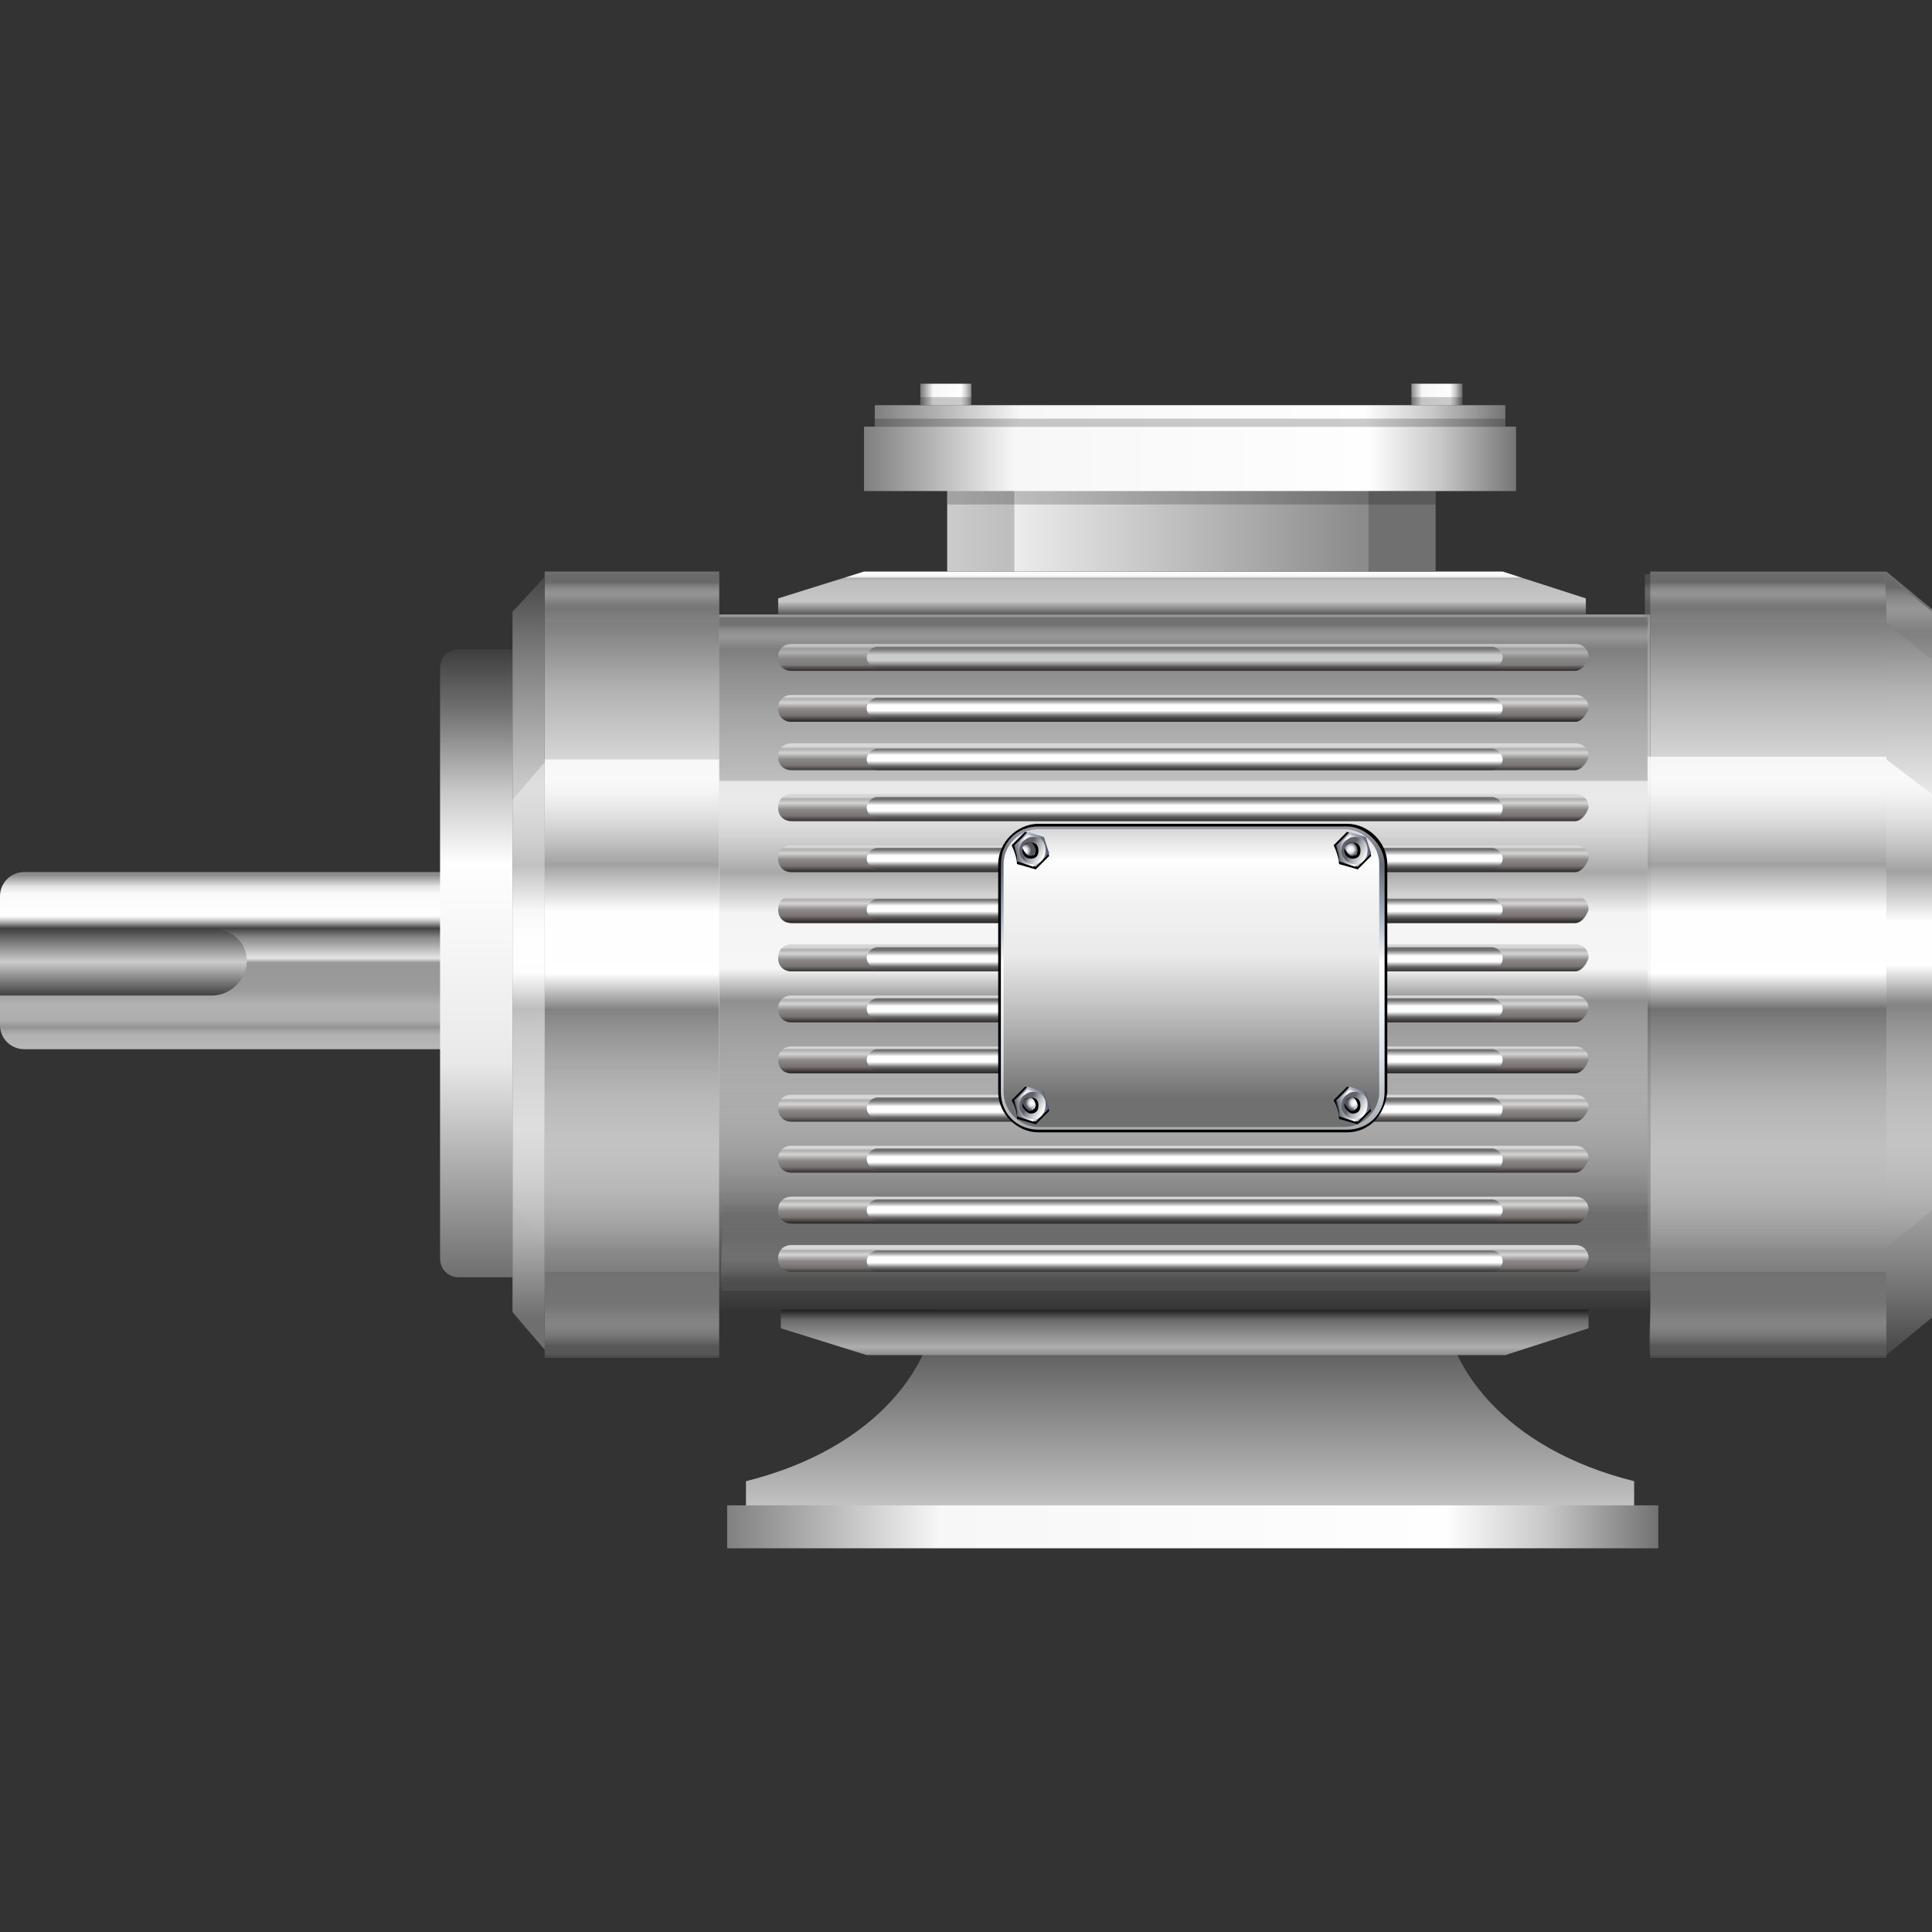 <?xml version="1.0" encoding="utf-8"?>
<!-- Generator: Adobe Illustrator 22.0.0, SVG Export Plug-In . SVG Version: 6.00 Build 0)  -->
<svg version="1.1" id="图层_1" xmlns="http://www.w3.org/2000/svg" xmlns:xlink="http://www.w3.org/1999/xlink" x="0px" y="0px"
	 viewBox="0 0 72 72" style="enable-background:new 0 0 72 72;" xml:space="preserve" width="72" height="72">
<rect x="0" y="0" width="72" height="72" fill="#333333" stroke="none"/>
<style type="text/css">
	.st0{fill:#0F0F0F;}
	.st1{fill:url(#SVGID_1_);}
	.st2{fill:url(#SVGID_2_);}
	.st3{opacity:0.3;}
	.st4{fill:url(#SVGID_3_);}
	.st5{fill:url(#SVGID_4_);}
	.st6{fill:url(#SVGID_5_);}
	.st7{fill:url(#SVGID_6_);}
	.st8{fill:url(#SVGID_7_);}
	.st9{fill:url(#SVGID_8_);}
	.st10{fill:url(#SVGID_9_);}
	.st11{fill:url(#SVGID_10_);}
	.st12{fill:url(#SVGID_11_);}
	.st13{fill:url(#SVGID_12_);}
	.st14{fill:url(#SVGID_13_);}
	.st15{fill:url(#SVGID_14_);}
	.st16{fill:url(#SVGID_15_);}
	.st17{fill:url(#SVGID_16_);}
	.st18{fill:url(#SVGID_17_);}
	.st19{fill:url(#SVGID_18_);}
	.st20{fill:url(#SVGID_19_);}
	.st21{opacity:0.3;fill:url(#SVGID_20_);}
	.st22{opacity:0.3;fill:url(#SVGID_21_);}
	.st23{fill:url(#SVGID_22_);}
	.st24{fill:#292929;}
	.st25{fill:url(#SVGID_23_);}
	.st26{fill:#161616;}
	.st27{fill:#191919;}
	.st28{fill:url(#SVGID_24_);}
	.st29{fill:url(#SVGID_25_);}
	.st30{fill:url(#SVGID_26_);}
	.st31{fill:url(#SVGID_27_);}
	.st32{fill:url(#SVGID_28_);}
	.st33{fill:url(#SVGID_29_);}
	.st34{fill:url(#SVGID_30_);}
	.st35{fill:url(#SVGID_31_);}
	.st36{fill:url(#SVGID_32_);}
	.st37{fill:url(#SVGID_33_);}
	.st38{fill:url(#SVGID_34_);}
	.st39{fill:url(#SVGID_35_);}
	.st40{fill:url(#SVGID_36_);}
	.st41{fill:url(#SVGID_37_);}
	.st42{fill:#C9C9C9;}
	.st43{fill:url(#SVGID_38_);}
	.st44{fill:#696767;}
	.st45{fill:#424141;stroke:#2B2B2B;stroke-linejoin:round;stroke-miterlimit:10;}
	.st46{fill:#303030;}
	.st47{fill:url(#SVGID_39_);}
	.st48{fill:url(#SVGID_40_);}
	.st49{fill:url(#SVGID_41_);}
	.st50{fill:url(#SVGID_42_);}
	.st51{fill:url(#SVGID_43_);}
	.st52{opacity:0.4;}
	.st53{fill:#111111;}
	.st54{fill:url(#SVGID_44_);}
	.st55{fill:#363633;}
	.st56{fill:url(#SVGID_45_);}
	.st57{fill:url(#SVGID_46_);}
	.st58{fill:#232323;}
	.st59{fill:url(#SVGID_47_);}
	.st60{fill:url(#SVGID_48_);}
	.st61{fill:url(#SVGID_49_);}
	.st62{fill:url(#SVGID_50_);}
	.st63{fill:url(#SVGID_51_);}
	.st64{fill:url(#SVGID_52_);}
	.st65{fill:url(#SVGID_53_);}
	.st66{fill:url(#SVGID_54_);}
	.st67{fill:url(#SVGID_55_);}
	.st68{fill:url(#SVGID_56_);}
	.st69{fill:url(#SVGID_57_);}
	.st70{fill:url(#SVGID_58_);}
	.st71{fill:#878787;}
	.st72{opacity:0.5;fill:#FFFFFF;}
	.st73{opacity:0.5;}
	.st74{fill:url(#SVGID_59_);}
	.st75{fill:url(#SVGID_60_);}
	.st76{fill:url(#SVGID_61_);}
	.st77{fill:url(#SVGID_62_);}
	.st78{fill:url(#SVGID_63_);}
	.st79{opacity:0.2;}
	.st80{fill:url(#SVGID_64_);}
	.st81{fill:url(#SVGID_65_);}
	.st82{fill:url(#SVGID_66_);}
	.st83{fill:url(#SVGID_67_);}
	.st84{fill:url(#SVGID_68_);}
	.st85{fill:url(#SVGID_69_);}
	.st86{fill:url(#SVGID_70_);}
	.st87{fill:url(#SVGID_71_);}
	.st88{fill:url(#SVGID_72_);}
	.st89{fill:url(#SVGID_73_);}
	.st90{fill:url(#SVGID_74_);}
	.st91{fill:url(#SVGID_75_);}
	.st92{fill:url(#SVGID_76_);}
	.st93{fill:url(#SVGID_77_);}
	.st94{fill:url(#SVGID_78_);}
	.st95{fill:url(#SVGID_79_);}
	.st96{fill:url(#SVGID_80_);}
	.st97{fill:url(#SVGID_81_);}
	.st98{fill:url(#SVGID_82_);}
	.st99{fill:#5B5B5B;}
	.st100{fill:url(#SVGID_83_);}
	.st101{fill:url(#SVGID_84_);}
	.st102{fill:url(#SVGID_85_);}
	.st103{fill:url(#SVGID_86_);}
	.st104{fill:url(#SVGID_87_);}
	.st105{fill:url(#SVGID_88_);}
	.st106{fill:url(#SVGID_89_);}
	.st107{fill:url(#SVGID_90_);}
	.st108{fill:url(#SVGID_91_);}
	.st109{fill:url(#SVGID_92_);}
	.st110{fill:url(#SVGID_93_);}
	.st111{fill:url(#SVGID_94_);}
	.st112{fill:url(#SVGID_95_);}
	.st113{fill:url(#SVGID_96_);}
	.st114{fill:url(#SVGID_97_);}
	.st115{fill:url(#SVGID_98_);}
	.st116{fill:url(#SVGID_99_);}
	.st117{fill:url(#SVGID_100_);}
	.st118{fill:url(#SVGID_101_);}
	.st119{fill:url(#SVGID_102_);}
	.st120{fill:url(#SVGID_103_);}
	.st121{fill:url(#SVGID_104_);}
	.st122{fill:url(#SVGID_105_);}
	.st123{fill:url(#SVGID_106_);}
	.st124{fill:url(#SVGID_107_);}
	.st125{fill:url(#SVGID_108_);}
	.st126{fill:url(#SVGID_109_);}
	.st127{fill:url(#SVGID_110_);}
	.st128{fill:url(#SVGID_111_);}
	.st129{fill:url(#SVGID_112_);}
	.st130{fill:url(#SVGID_113_);}
	.st131{fill:url(#SVGID_114_);}
	.st132{fill:url(#SVGID_115_);}
	.st133{fill:url(#SVGID_116_);}
	.st134{fill:url(#SVGID_117_);}
	.st135{fill:url(#SVGID_118_);}
	.st136{fill:url(#SVGID_119_);}
	.st137{fill:url(#SVGID_120_);}
	.st138{fill:url(#SVGID_121_);}
	.st139{fill:url(#SVGID_122_);}
	.st140{fill:url(#SVGID_123_);}
	.st141{fill:url(#SVGID_124_);}
	.st142{fill:url(#SVGID_125_);}
	.st143{fill:url(#SVGID_126_);}
	.st144{opacity:0.3;fill:url(#SVGID_127_);}
	.st145{fill:url(#SVGID_128_);}
	.st146{fill:url(#SVGID_129_);}
	.st147{fill:url(#SVGID_130_);}
	.st148{fill:url(#SVGID_131_);}
	.st149{opacity:0.3;fill:url(#SVGID_132_);}
	.st150{opacity:0.3;fill:url(#SVGID_133_);}
	.st151{opacity:0.8;fill:url(#SVGID_134_);}
	.st152{fill:url(#SVGID_135_);}
	.st153{opacity:0.5;fill:url(#SVGID_136_);}
	.st154{fill:url(#SVGID_137_);}
	.st155{fill:url(#SVGID_138_);}
	.st156{opacity:0.5;fill:url(#SVGID_139_);}
	.st157{fill:url(#SVGID_140_);}
	.st158{fill:url(#SVGID_141_);}
	.st159{opacity:0.5;fill:url(#SVGID_142_);}
	.st160{fill:url(#SVGID_143_);}
	.st161{fill:url(#SVGID_144_);}
	.st162{opacity:0.5;fill:url(#SVGID_145_);}
	.st163{fill:url(#SVGID_146_);}
	.st164{fill:url(#SVGID_147_);}
	.st165{opacity:0.5;fill:url(#SVGID_148_);}
	.st166{fill:url(#SVGID_149_);}
	.st167{fill:url(#SVGID_150_);}
	.st168{opacity:0.5;fill:url(#SVGID_151_);}
	.st169{fill:url(#SVGID_152_);}
	.st170{fill:url(#SVGID_153_);}
	.st171{opacity:0.5;fill:url(#SVGID_154_);}
	.st172{fill:url(#SVGID_155_);}
	.st173{fill:url(#SVGID_156_);}
	.st174{opacity:0.5;fill:url(#SVGID_157_);}
	.st175{fill:url(#SVGID_158_);}
	.st176{fill:url(#SVGID_159_);}
	.st177{opacity:0.5;fill:url(#SVGID_160_);}
	.st178{fill:url(#SVGID_161_);}
	.st179{fill:url(#SVGID_162_);}
	.st180{opacity:0.5;fill:url(#SVGID_163_);}
	.st181{fill:url(#SVGID_164_);}
	.st182{fill:url(#SVGID_165_);}
	.st183{opacity:0.5;fill:url(#SVGID_166_);}
	.st184{fill:url(#SVGID_167_);}
	.st185{fill:url(#SVGID_168_);}
	.st186{opacity:0.5;fill:url(#SVGID_169_);}
	.st187{fill:url(#SVGID_170_);}
	.st188{fill:url(#SVGID_171_);}
	.st189{opacity:0.5;fill:url(#SVGID_172_);}
	.st190{fill:url(#SVGID_173_);}
	.st191{fill:url(#SVGID_174_);}
	.st192{fill:url(#SVGID_175_);}
	.st193{fill:url(#SVGID_176_);}
	.st194{opacity:0.5;fill:url(#SVGID_177_);}
	.st195{opacity:0.5;fill:url(#SVGID_178_);}
	.st196{fill:url(#SVGID_179_);}
	.st197{fill:url(#SVGID_180_);}
	.st198{opacity:0.5;fill:url(#SVGID_181_);}
	.st199{opacity:0.4;fill:url(#SVGID_182_);}
	.st200{opacity:0.5;fill:url(#SVGID_183_);}
	.st201{opacity:0.5;fill:url(#SVGID_184_);}
	.st202{opacity:0.5;fill:url(#SVGID_185_);}
	.st203{fill:url(#SVGID_186_);}
	.st204{fill:url(#SVGID_187_);}
	.st205{opacity:0.5;fill:url(#SVGID_188_);}
	.st206{fill:url(#SVGID_189_);}
	.st207{opacity:0.5;fill:url(#SVGID_190_);}
	.st208{fill:url(#SVGID_191_);}
	.st209{fill:url(#SVGID_192_);}
	.st210{fill:url(#SVGID_193_);}
	.st211{fill:url(#SVGID_194_);}
	.st212{fill:url(#SVGID_195_);}
	.st213{fill:url(#路径_726_4_);}
	.st214{fill:url(#路径_727_4_);}
	.st215{fill:url(#路径_729_4_);}
	.st216{fill:url(#路径_730_4_);}
	.st217{fill:url(#路径_731_4_);}
	.st218{fill:url(#路径_733_4_);}
	.st219{fill:#FFFFFF;}
	.st220{fill:url(#路径_736_4_);}
	.st221{fill:url(#路径_737_4_);}
	.st222{fill:url(#路径_738_4_);}
	.st223{fill:url(#路径_740_4_);}
	.st224{fill:url(#路径_743_4_);}
	.st225{fill:url(#路径_744_4_);}
	.st226{fill:url(#路径_745_4_);}
	.st227{fill:url(#路径_747_4_);}
	.st228{fill:url(#路径_750_4_);}
	.st229{fill:url(#路径_751_4_);}
	.st230{fill:url(#路径_752_4_);}
	.st231{fill:url(#路径_754_4_);}
	.st232{fill:url(#SVGID_196_);}
	.st233{fill:url(#SVGID_197_);}
	.st234{fill:url(#SVGID_198_);}
	.st235{fill:url(#SVGID_199_);}
	.st236{fill:url(#SVGID_200_);}
	.st237{fill:url(#SVGID_201_);}
	.st238{fill:url(#SVGID_202_);}
	.st239{fill:url(#SVGID_203_);}
	.st240{fill:url(#SVGID_204_);}
	.st241{fill:url(#SVGID_205_);}
	.st242{fill:url(#SVGID_206_);}
	.st243{fill:url(#SVGID_207_);}
	.st244{fill:url(#SVGID_208_);}
	.st245{fill:url(#路径_3291_2_);}
	.st246{opacity:0.18;fill:#757575;}
	.st247{opacity:0.2;fill:#FFFFFF;}
	.st248{fill:url(#路径_3292_2_);}
	.st249{opacity:0.8;fill:url(#SVGID_209_);}
	.st250{opacity:0.5;fill:url(#SVGID_210_);}
	.st251{opacity:0.5;fill:url(#SVGID_211_);}
	.st252{opacity:0.4;fill:#FFFFFF;}
	.st253{fill:url(#SVGID_212_);}
	.st254{opacity:0.5;fill:url(#SVGID_213_);}
	.st255{fill:url(#SVGID_214_);}
	.st256{fill:url(#SVGID_215_);}
	.st257{opacity:0.5;fill:url(#SVGID_216_);}
	.st258{fill:url(#SVGID_217_);}
	.st259{fill:url(#SVGID_218_);}
	.st260{opacity:0.5;fill:url(#SVGID_219_);}
	.st261{fill:url(#SVGID_220_);}
	.st262{fill:url(#SVGID_221_);}
	.st263{opacity:0.5;fill:url(#SVGID_222_);}
	.st264{fill:url(#SVGID_223_);}
	.st265{fill:url(#SVGID_224_);}
	.st266{opacity:0.5;fill:url(#SVGID_225_);}
	.st267{fill:url(#SVGID_226_);}
	.st268{fill:url(#SVGID_227_);}
	.st269{opacity:0.5;fill:url(#SVGID_228_);}
	.st270{fill:url(#SVGID_229_);}
	.st271{fill:url(#SVGID_230_);}
	.st272{opacity:0.5;fill:url(#SVGID_231_);}
	.st273{fill:url(#SVGID_232_);}
	.st274{fill:url(#SVGID_233_);}
	.st275{opacity:0.5;fill:url(#SVGID_234_);}
	.st276{fill:url(#SVGID_235_);}
	.st277{fill:url(#SVGID_236_);}
	.st278{opacity:0.5;fill:url(#SVGID_237_);}
	.st279{fill:url(#SVGID_238_);}
	.st280{fill:url(#SVGID_239_);}
	.st281{opacity:0.5;fill:url(#SVGID_240_);}
	.st282{fill:url(#SVGID_241_);}
	.st283{fill:url(#SVGID_242_);}
	.st284{opacity:0.2;fill:#6D6D6D;}
	.st285{opacity:0.1;}
	.st286{fill:url(#SVGID_243_);}
	.st287{opacity:0.5;fill:url(#SVGID_244_);}
	.st288{fill:url(#SVGID_245_);}
	.st289{fill:url(#SVGID_246_);}
	.st290{opacity:0.5;fill:url(#SVGID_247_);}
	.st291{opacity:0.5;fill:url(#SVGID_248_);}
	.st292{fill:url(#SVGID_249_);}
	.st293{opacity:0.5;fill:url(#SVGID_250_);}
	.st294{fill:url(#SVGID_251_);}
	.st295{fill:url(#SVGID_252_);}
	.st296{fill:url(#SVGID_253_);}
	.st297{fill:url(#SVGID_254_);}
	.st298{fill:url(#SVGID_255_);}
	.st299{fill:url(#SVGID_256_);}
	.st300{fill:url(#SVGID_257_);}
	.st301{fill:url(#SVGID_258_);}
	.st302{fill:url(#SVGID_259_);}
	.st303{fill:url(#SVGID_260_);}
	.st304{fill:url(#SVGID_261_);}
	.st305{fill:url(#SVGID_262_);}
	.st306{fill:url(#SVGID_263_);}
	.st307{fill:url(#SVGID_264_);}
	.st308{fill:url(#SVGID_265_);}
	.st309{fill:url(#SVGID_266_);}
	.st310{fill:url(#SVGID_267_);}
	.st311{fill:url(#SVGID_268_);}
	.st312{fill:url(#SVGID_269_);}
	.st313{fill:url(#SVGID_270_);}
	.st314{fill:url(#SVGID_271_);}
	.st315{fill:url(#SVGID_272_);}
	.st316{fill:url(#SVGID_273_);}
	.st317{fill:url(#SVGID_274_);}
	.st318{fill:url(#SVGID_275_);}
	.st319{fill:url(#SVGID_276_);}
	.st320{fill:url(#SVGID_277_);}
	.st321{fill:url(#SVGID_278_);}
	.st322{fill:url(#SVGID_279_);}
	.st323{fill:url(#SVGID_280_);}
	.st324{fill:url(#SVGID_281_);}
	.st325{fill:url(#SVGID_282_);}
	.st326{fill:url(#SVGID_283_);}
	.st327{fill:#636363;}
	.st328{fill:url(#SVGID_284_);}
	.st329{fill:url(#SVGID_285_);}
	.st330{opacity:0.3;fill:url(#SVGID_286_);}
	.st331{fill:url(#SVGID_287_);}
	.st332{fill:url(#SVGID_288_);}
	.st333{fill:url(#SVGID_289_);}
	.st334{fill:url(#SVGID_290_);}
	.st335{fill:url(#SVGID_291_);}
	.st336{opacity:0.5;fill:url(#SVGID_292_);}
	.st337{fill:url(#SVGID_293_);}
	.st338{fill:url(#SVGID_294_);}
	.st339{fill:url(#SVGID_295_);}
	.st340{fill:url(#SVGID_296_);}
	.st341{opacity:0.5;fill:url(#SVGID_297_);}
	.st342{fill:url(#SVGID_298_);}
	.st343{fill:url(#SVGID_299_);}
	.st344{opacity:0.5;fill:url(#SVGID_300_);}
	.st345{opacity:0.5;fill:url(#SVGID_301_);}
	.st346{opacity:0.5;fill:url(#SVGID_302_);}
	.st347{opacity:0.5;fill:url(#SVGID_303_);}
	.st348{opacity:0.5;fill:url(#SVGID_304_);}
	.st349{fill:url(#SVGID_305_);}
	.st350{fill:url(#SVGID_306_);}
	.st351{opacity:0.5;fill:url(#SVGID_307_);}
	.st352{fill:url(#SVGID_308_);}
	.st353{opacity:0.5;fill:url(#SVGID_309_);}
	.st354{fill:url(#SVGID_310_);}
	.st355{fill:url(#SVGID_311_);}
	.st356{fill:url(#SVGID_312_);}
	.st357{fill:url(#SVGID_313_);}
	.st358{fill:url(#SVGID_314_);}
	.st359{fill:url(#SVGID_315_);}
	.st360{fill:url(#SVGID_316_);}
	.st361{opacity:0.5;fill:url(#SVGID_317_);}
	.st362{fill:url(#SVGID_318_);}
	.st363{fill:url(#SVGID_319_);}
	.st364{opacity:0.5;fill:url(#SVGID_320_);}
	.st365{fill:url(#SVGID_321_);}
	.st366{fill:url(#SVGID_322_);}
	.st367{opacity:0.5;fill:url(#SVGID_323_);}
	.st368{fill:url(#SVGID_324_);}
	.st369{fill:url(#SVGID_325_);}
	.st370{opacity:0.5;fill:url(#SVGID_326_);}
	.st371{fill:url(#SVGID_327_);}
	.st372{fill:url(#SVGID_328_);}
	.st373{opacity:0.5;fill:url(#SVGID_329_);}
	.st374{fill:url(#SVGID_330_);}
	.st375{fill:url(#SVGID_331_);}
	.st376{opacity:0.5;fill:url(#SVGID_332_);}
	.st377{fill:url(#SVGID_333_);}
	.st378{fill:url(#SVGID_334_);}
	.st379{opacity:0.5;fill:url(#SVGID_335_);}
	.st380{fill:url(#SVGID_336_);}
	.st381{fill:url(#SVGID_337_);}
	.st382{opacity:0.5;fill:url(#SVGID_338_);}
	.st383{fill:url(#SVGID_339_);}
	.st384{fill:url(#SVGID_340_);}
	.st385{opacity:0.5;fill:url(#SVGID_341_);}
	.st386{fill:url(#SVGID_342_);}
	.st387{fill:url(#SVGID_343_);}
	.st388{opacity:0.5;fill:url(#SVGID_344_);}
	.st389{fill:url(#SVGID_345_);}
	.st390{fill:url(#SVGID_346_);}
	.st391{opacity:0.5;fill:url(#SVGID_347_);}
	.st392{fill:url(#SVGID_348_);}
	.st393{fill:url(#SVGID_349_);}
	.st394{opacity:0.5;fill:url(#SVGID_350_);}
	.st395{fill:url(#SVGID_351_);}
	.st396{fill:url(#SVGID_352_);}
	.st397{opacity:0.5;fill:url(#SVGID_353_);}
	.st398{fill:url(#SVGID_354_);}
	.st399{fill:url(#SVGID_355_);}
	.st400{opacity:0.5;fill:url(#SVGID_356_);}
	.st401{fill:url(#SVGID_357_);}
	.st402{fill:url(#路径_726_5_);}
	.st403{fill:url(#路径_727_5_);}
	.st404{fill:url(#路径_729_5_);}
	.st405{fill:url(#路径_730_5_);}
	.st406{fill:url(#路径_731_5_);}
	.st407{fill:url(#路径_733_5_);}
	.st408{fill:url(#路径_736_5_);}
	.st409{fill:url(#路径_737_5_);}
	.st410{fill:url(#路径_738_5_);}
	.st411{fill:url(#路径_740_5_);}
	.st412{fill:url(#路径_743_5_);}
	.st413{fill:url(#路径_744_5_);}
	.st414{fill:url(#路径_745_5_);}
	.st415{fill:url(#路径_747_5_);}
	.st416{fill:url(#路径_750_5_);}
	.st417{fill:url(#路径_751_5_);}
	.st418{fill:url(#路径_752_5_);}
	.st419{fill:url(#路径_754_5_);}
	.st420{fill:url(#SVGID_358_);}
	.st421{opacity:0.5;fill:url(#SVGID_359_);}
	.st422{fill:url(#SVGID_360_);}
	.st423{fill:url(#SVGID_361_);}
	.st424{fill:url(#SVGID_362_);}
	.st425{fill:url(#SVGID_363_);}
	.st426{opacity:0.1;fill:url(#SVGID_364_);}
	.st427{fill:url(#SVGID_365_);}
	.st428{fill:url(#SVGID_366_);}
	.st429{opacity:0.4;fill:url(#SVGID_367_);}
	.st430{opacity:0.2;fill:url(#SVGID_368_);}
	.st431{opacity:0.2;fill:url(#SVGID_369_);}
	.st432{opacity:0.2;fill:url(#SVGID_370_);}
	.st433{fill:#B22200;}
	.st434{opacity:0.6;fill:url(#SVGID_371_);}
	.st435{opacity:0.6;fill:url(#SVGID_372_);}
	.st436{opacity:0.6;fill:url(#SVGID_373_);}
	.st437{opacity:0.6;fill:url(#SVGID_374_);}
	.st438{opacity:0.6;fill:url(#SVGID_375_);}
	.st439{opacity:0.6;fill:url(#SVGID_376_);}
	.st440{opacity:0.6;fill:url(#SVGID_377_);}
	.st441{opacity:0.6;fill:url(#SVGID_378_);}
	.st442{opacity:0.6;fill:url(#SVGID_379_);}
	.st443{opacity:0.6;fill:url(#SVGID_380_);}
	.st444{opacity:0.6;fill:url(#SVGID_381_);}
	.st445{opacity:0.6;fill:url(#SVGID_382_);}
	.st446{opacity:0.6;fill:url(#SVGID_383_);}
	.st447{opacity:0.6;fill:url(#SVGID_384_);}
	.st448{opacity:0.6;fill:url(#SVGID_385_);}
	.st449{opacity:0.6;fill:url(#SVGID_386_);}
	.st450{opacity:0.8;}
	.st451{opacity:0.7;}
	.st452{opacity:0.55;}
	.st453{opacity:0.6;}
	.st454{opacity:0.85;}
	.st455{opacity:0.6;fill:url(#SVGID_387_);}
	.st456{opacity:0.8;fill:url(#SVGID_388_);}
	.st457{fill:url(#SVGID_389_);}
	.st458{opacity:0.6;fill:url(#SVGID_390_);}
	.st459{fill:url(#SVGID_391_);}
	.st460{opacity:0.6;fill:url(#SVGID_392_);}
	.st461{fill:url(#SVGID_393_);}
	.st462{fill:url(#SVGID_394_);}
	.st463{fill:url(#SVGID_395_);}
	.st464{opacity:0.6;fill:url(#SVGID_396_);}
	.st465{opacity:0.8;fill:url(#SVGID_397_);}
	.st466{opacity:0.8;fill:url(#SVGID_398_);}
	.st467{opacity:0.6;fill:url(#SVGID_399_);}
	.st468{opacity:0.6;fill:url(#SVGID_400_);}
	.st469{fill:url(#SVGID_401_);}
	.st470{opacity:0.5;fill:url(#SVGID_402_);}
	.st471{opacity:0.5;fill:url(#SVGID_403_);}
	.st472{fill:url(#SVGID_404_);}
	.st473{opacity:0.5;fill:url(#SVGID_405_);}
	.st474{fill:url(#SVGID_406_);}
	.st475{fill:url(#SVGID_407_);}
	.st476{fill:url(#SVGID_408_);}
	.st477{fill:url(#SVGID_409_);}
	.st478{fill:url(#SVGID_410_);}
	.st479{fill:url(#SVGID_411_);}
	.st480{fill:url(#SVGID_412_);}
	.st481{fill:url(#SVGID_413_);}
	.st482{fill:url(#SVGID_414_);}
	.st483{opacity:0.5;fill:url(#SVGID_415_);}
	.st484{fill:url(#SVGID_416_);}
	.st485{fill:url(#SVGID_417_);}
	.st486{fill:url(#SVGID_418_);}
	.st487{fill:url(#SVGID_419_);}
	.st488{opacity:0.1;fill:url(#SVGID_420_);}
	.st489{fill:url(#SVGID_421_);}
	.st490{fill:url(#SVGID_422_);}
	.st491{opacity:0.4;fill:url(#SVGID_423_);}
	.st492{opacity:0.2;fill:url(#SVGID_424_);}
	.st493{opacity:0.2;fill:url(#SVGID_425_);}
	.st494{opacity:0.2;fill:url(#SVGID_426_);}
	.st495{opacity:0.6;fill:url(#SVGID_427_);}
	.st496{opacity:0.6;fill:url(#SVGID_428_);}
	.st497{opacity:0.6;fill:url(#SVGID_429_);}
	.st498{opacity:0.6;fill:url(#SVGID_430_);}
	.st499{opacity:0.6;fill:url(#SVGID_431_);}
	.st500{opacity:0.6;fill:url(#SVGID_432_);}
	.st501{opacity:0.6;fill:url(#SVGID_433_);}
	.st502{opacity:0.6;fill:url(#SVGID_434_);}
	.st503{opacity:0.6;fill:url(#SVGID_435_);}
	.st504{opacity:0.6;fill:url(#SVGID_436_);}
	.st505{opacity:0.6;fill:url(#SVGID_437_);}
	.st506{opacity:0.6;fill:url(#SVGID_438_);}
	.st507{opacity:0.6;fill:url(#SVGID_439_);}
	.st508{opacity:0.6;fill:url(#SVGID_440_);}
	.st509{opacity:0.6;fill:url(#SVGID_441_);}
	.st510{opacity:0.6;fill:url(#SVGID_442_);}
	.st511{opacity:0.6;fill:url(#SVGID_443_);}
	.st512{opacity:0.8;fill:url(#SVGID_444_);}
	.st513{fill:url(#SVGID_445_);}
	.st514{opacity:0.6;fill:url(#SVGID_446_);}
	.st515{fill:url(#SVGID_447_);}
	.st516{opacity:0.6;fill:url(#SVGID_448_);}
	.st517{fill:url(#SVGID_449_);}
	.st518{fill:url(#SVGID_450_);}
	.st519{fill:url(#SVGID_451_);}
	.st520{opacity:0.6;fill:url(#SVGID_452_);}
	.st521{opacity:0.8;fill:url(#SVGID_453_);}
	.st522{opacity:0.8;fill:url(#SVGID_454_);}
	.st523{opacity:0.6;fill:url(#SVGID_455_);}
	.st524{opacity:0.6;fill:url(#SVGID_456_);}
	.st525{fill:url(#SVGID_457_);}
	.st526{opacity:0.5;fill:url(#SVGID_458_);}
	.st527{opacity:0.5;fill:url(#SVGID_459_);}
	.st528{fill:url(#SVGID_460_);}
	.st529{opacity:0.5;fill:url(#SVGID_461_);}
	.st530{fill:url(#SVGID_462_);}
	.st531{fill:url(#SVGID_463_);}
	.st532{fill:url(#SVGID_464_);}
	.st533{fill:url(#SVGID_465_);}
	.st534{fill:url(#SVGID_466_);}
	.st535{fill:url(#SVGID_467_);}
	.st536{fill:url(#SVGID_468_);}
	.st537{fill:url(#SVGID_469_);}
	.st538{fill:url(#SVGID_470_);}
	.st539{opacity:0.5;fill:url(#SVGID_471_);}
	.st540{fill:url(#SVGID_472_);}
	.st541{fill:url(#SVGID_473_);}
	.st542{fill:url(#SVGID_474_);}
	.st543{fill:url(#SVGID_475_);}
	.st544{opacity:0.1;fill:url(#SVGID_476_);}
	.st545{fill:url(#SVGID_477_);}
	.st546{fill:url(#SVGID_478_);}
	.st547{opacity:0.4;fill:url(#SVGID_479_);}
	.st548{opacity:0.2;fill:url(#SVGID_480_);}
	.st549{opacity:0.2;fill:url(#SVGID_481_);}
	.st550{opacity:0.2;fill:url(#SVGID_482_);}
	.st551{opacity:0.6;fill:url(#SVGID_483_);}
	.st552{opacity:0.6;fill:url(#SVGID_484_);}
	.st553{opacity:0.6;fill:url(#SVGID_485_);}
	.st554{opacity:0.6;fill:url(#SVGID_486_);}
	.st555{opacity:0.6;fill:url(#SVGID_487_);}
	.st556{opacity:0.6;fill:url(#SVGID_488_);}
	.st557{opacity:0.6;fill:url(#SVGID_489_);}
	.st558{opacity:0.6;fill:url(#SVGID_490_);}
	.st559{opacity:0.6;fill:url(#SVGID_491_);}
	.st560{opacity:0.6;fill:url(#SVGID_492_);}
	.st561{opacity:0.6;fill:url(#SVGID_493_);}
	.st562{opacity:0.6;fill:url(#SVGID_494_);}
	.st563{opacity:0.6;fill:url(#SVGID_495_);}
	.st564{opacity:0.6;fill:url(#SVGID_496_);}
	.st565{opacity:0.6;fill:url(#SVGID_497_);}
	.st566{opacity:0.6;fill:url(#SVGID_498_);}
	.st567{opacity:0.6;fill:url(#SVGID_499_);}
	.st568{opacity:0.8;fill:url(#SVGID_500_);}
	.st569{fill:url(#SVGID_501_);}
	.st570{opacity:0.6;fill:url(#SVGID_502_);}
	.st571{fill:url(#SVGID_503_);}
	.st572{opacity:0.6;fill:url(#SVGID_504_);}
	.st573{fill:url(#SVGID_505_);}
	.st574{fill:url(#SVGID_506_);}
	.st575{fill:url(#SVGID_507_);}
	.st576{opacity:0.6;fill:url(#SVGID_508_);}
	.st577{opacity:0.8;fill:url(#SVGID_509_);}
	.st578{opacity:0.8;fill:url(#SVGID_510_);}
	.st579{opacity:0.6;fill:url(#SVGID_511_);}
	.st580{opacity:0.6;fill:url(#SVGID_512_);}
	.st581{fill:url(#SVGID_513_);}
	.st582{opacity:0.5;fill:url(#SVGID_514_);}
	.st583{opacity:0.5;fill:url(#SVGID_515_);}
	.st584{fill:url(#SVGID_516_);}
	.st585{opacity:0.5;fill:url(#SVGID_517_);}
	.st586{fill:url(#SVGID_518_);}
	.st587{fill:url(#SVGID_519_);}
	.st588{fill:url(#SVGID_520_);}
	.st589{fill:url(#SVGID_521_);}
	.st590{fill:url(#SVGID_522_);}
	.st591{fill:url(#SVGID_523_);}
	.st592{fill:url(#SVGID_524_);}
	.st593{fill:url(#SVGID_525_);}
	.st594{fill:none;}
	.st595{fill:url(#SVGID_526_);}
	.st596{fill:url(#SVGID_527_);}
	.st597{fill:url(#SVGID_528_);}
	.st598{fill:url(#SVGID_529_);}
	.st599{fill:url(#SVGID_530_);}
	.st600{fill:url(#SVGID_531_);}
	.st601{fill:url(#SVGID_532_);}
	.st602{fill:url(#SVGID_533_);}
	.st603{fill:url(#SVGID_534_);}
	.st604{fill:url(#SVGID_535_);}
	.st605{fill:url(#SVGID_536_);}
	.st606{fill:url(#SVGID_537_);}
	.st607{fill:url(#SVGID_538_);}
	.st608{fill:url(#SVGID_539_);}
	.st609{fill:url(#SVGID_540_);}
	.st610{fill:url(#SVGID_541_);}
	.st611{fill:url(#SVGID_542_);}
	.st612{fill:url(#SVGID_543_);}
	.st613{fill:url(#SVGID_544_);}
	.st614{fill:url(#SVGID_545_);}
	.st615{fill:url(#SVGID_546_);}
	.st616{fill:url(#SVGID_547_);}
	.st617{fill:url(#SVGID_548_);}
	.st618{fill:url(#SVGID_549_);}
	.st619{fill:url(#SVGID_550_);}
	.st620{fill:url(#SVGID_551_);}
	.st621{fill:url(#SVGID_552_);}
	.st622{fill:url(#SVGID_553_);}
	.st623{fill:url(#SVGID_554_);}
	.st624{fill:url(#SVGID_555_);}
	.st625{fill:url(#SVGID_556_);}
	.st626{fill:url(#SVGID_557_);}
	.st627{fill:url(#SVGID_558_);}
	.st628{fill:url(#SVGID_559_);}
	.st629{fill:url(#SVGID_560_);}
	.st630{fill:url(#SVGID_561_);}
	.st631{fill:url(#SVGID_562_);}
	.st632{fill:url(#SVGID_563_);}
	.st633{fill:url(#SVGID_564_);}
	.st634{fill:url(#SVGID_565_);}
	.st635{fill:url(#SVGID_566_);}
	.st636{fill:url(#SVGID_567_);}
	.st637{fill:url(#路径_3291_3_);}
	.st638{fill:url(#路径_3292_3_);}
	.st639{opacity:0.8;fill:url(#SVGID_568_);}
	.st640{opacity:0.5;fill:url(#SVGID_569_);}
	.st641{opacity:0.5;fill:url(#SVGID_570_);}
	.st642{fill:url(#SVGID_571_);}
	.st643{opacity:0.5;fill:url(#SVGID_572_);}
	.st644{fill:url(#SVGID_573_);}
	.st645{fill:url(#SVGID_574_);}
	.st646{opacity:0.5;fill:url(#SVGID_575_);}
	.st647{fill:url(#SVGID_576_);}
	.st648{fill:url(#SVGID_577_);}
	.st649{opacity:0.5;fill:url(#SVGID_578_);}
	.st650{fill:url(#SVGID_579_);}
	.st651{fill:url(#SVGID_580_);}
	.st652{opacity:0.5;fill:url(#SVGID_581_);}
	.st653{fill:url(#SVGID_582_);}
	.st654{fill:url(#SVGID_583_);}
	.st655{opacity:0.5;fill:url(#SVGID_584_);}
	.st656{fill:url(#SVGID_585_);}
	.st657{fill:url(#SVGID_586_);}
	.st658{opacity:0.5;fill:url(#SVGID_587_);}
	.st659{fill:url(#SVGID_588_);}
	.st660{fill:url(#SVGID_589_);}
	.st661{opacity:0.5;fill:url(#SVGID_590_);}
	.st662{fill:url(#SVGID_591_);}
	.st663{fill:url(#SVGID_592_);}
	.st664{opacity:0.5;fill:url(#SVGID_593_);}
	.st665{fill:url(#SVGID_594_);}
	.st666{fill:url(#SVGID_595_);}
	.st667{opacity:0.5;fill:url(#SVGID_596_);}
	.st668{fill:url(#SVGID_597_);}
	.st669{fill:url(#SVGID_598_);}
	.st670{opacity:0.5;fill:url(#SVGID_599_);}
	.st671{fill:url(#SVGID_600_);}
	.st672{fill:url(#SVGID_601_);}
	.st673{fill:url(#SVGID_602_);}
	.st674{opacity:0.5;fill:url(#SVGID_603_);}
	.st675{fill:url(#SVGID_604_);}
	.st676{fill:url(#SVGID_605_);}
	.st677{opacity:0.5;fill:url(#SVGID_606_);}
	.st678{opacity:0.5;fill:url(#SVGID_607_);}
	.st679{fill:url(#SVGID_608_);}
	.st680{opacity:0.5;fill:url(#SVGID_609_);}
	.st681{fill:url(#SVGID_610_);}
	.st682{fill:url(#SVGID_611_);}
	.st683{fill:url(#SVGID_612_);}
	.st684{fill:url(#SVGID_613_);}
	.st685{fill:url(#SVGID_614_);}
	.st686{opacity:0.3;fill:url(#SVGID_615_);}
	.st687{fill:url(#SVGID_616_);}
	.st688{fill:url(#SVGID_617_);}
	.st689{fill:url(#SVGID_618_);}
	.st690{fill:url(#SVGID_619_);}
	.st691{fill:url(#SVGID_620_);}
	.st692{opacity:0.5;fill:url(#SVGID_621_);}
	.st693{fill:url(#SVGID_622_);}
	.st694{fill:url(#SVGID_623_);}
	.st695{fill:url(#SVGID_624_);}
	.st696{fill:url(#SVGID_625_);}
	.st697{opacity:0.5;fill:url(#SVGID_626_);}
	.st698{fill:url(#SVGID_627_);}
	.st699{fill:url(#SVGID_628_);}
	.st700{opacity:0.5;fill:url(#SVGID_629_);}
	.st701{opacity:0.5;fill:url(#SVGID_630_);}
	.st702{opacity:0.5;fill:url(#SVGID_631_);}
	.st703{opacity:0.5;fill:url(#SVGID_632_);}
	.st704{opacity:0.5;fill:url(#SVGID_633_);}
	.st705{fill:url(#SVGID_634_);}
	.st706{fill:url(#SVGID_635_);}
	.st707{opacity:0.5;fill:url(#SVGID_636_);}
	.st708{fill:url(#SVGID_637_);}
	.st709{opacity:0.5;fill:url(#SVGID_638_);}
	.st710{fill:url(#SVGID_639_);}
	.st711{fill:url(#SVGID_640_);}
	.st712{fill:url(#SVGID_641_);}
	.st713{fill:url(#SVGID_642_);}
	.st714{fill:url(#SVGID_643_);}
	.st715{fill:url(#SVGID_644_);}
	.st716{fill:url(#SVGID_645_);}
	.st717{opacity:0.5;fill:url(#SVGID_646_);}
	.st718{fill:url(#SVGID_647_);}
	.st719{fill:url(#SVGID_648_);}
	.st720{opacity:0.5;fill:url(#SVGID_649_);}
	.st721{fill:url(#SVGID_650_);}
	.st722{fill:url(#SVGID_651_);}
	.st723{opacity:0.5;fill:url(#SVGID_652_);}
	.st724{fill:url(#SVGID_653_);}
	.st725{fill:url(#SVGID_654_);}
	.st726{opacity:0.5;fill:url(#SVGID_655_);}
	.st727{fill:url(#SVGID_656_);}
	.st728{fill:url(#SVGID_657_);}
	.st729{opacity:0.5;fill:url(#SVGID_658_);}
	.st730{fill:url(#SVGID_659_);}
	.st731{fill:url(#SVGID_660_);}
	.st732{opacity:0.5;fill:url(#SVGID_661_);}
	.st733{fill:url(#SVGID_662_);}
	.st734{fill:url(#SVGID_663_);}
	.st735{opacity:0.5;fill:url(#SVGID_664_);}
	.st736{fill:url(#SVGID_665_);}
	.st737{fill:url(#SVGID_666_);}
	.st738{opacity:0.5;fill:url(#SVGID_667_);}
	.st739{fill:url(#SVGID_668_);}
	.st740{fill:url(#SVGID_669_);}
	.st741{opacity:0.5;fill:url(#SVGID_670_);}
	.st742{fill:url(#SVGID_671_);}
	.st743{fill:url(#SVGID_672_);}
	.st744{opacity:0.5;fill:url(#SVGID_673_);}
	.st745{fill:url(#SVGID_674_);}
	.st746{fill:url(#SVGID_675_);}
	.st747{opacity:0.5;fill:url(#SVGID_676_);}
	.st748{fill:url(#SVGID_677_);}
	.st749{fill:url(#SVGID_678_);}
	.st750{opacity:0.5;fill:url(#SVGID_679_);}
	.st751{fill:url(#SVGID_680_);}
	.st752{fill:url(#SVGID_681_);}
	.st753{opacity:0.5;fill:url(#SVGID_682_);}
	.st754{fill:url(#SVGID_683_);}
	.st755{fill:url(#SVGID_684_);}
	.st756{opacity:0.5;fill:url(#SVGID_685_);}
	.st757{fill:url(#SVGID_686_);}
	.st758{fill:url(#路径_726_6_);}
	.st759{fill:url(#路径_727_6_);}
	.st760{fill:url(#路径_729_6_);}
	.st761{fill:url(#路径_730_6_);}
	.st762{fill:url(#路径_731_6_);}
	.st763{fill:url(#路径_733_6_);}
	.st764{fill:url(#路径_736_6_);}
	.st765{fill:url(#路径_737_6_);}
	.st766{fill:url(#路径_738_6_);}
	.st767{fill:url(#路径_740_6_);}
	.st768{fill:url(#路径_743_6_);}
	.st769{fill:url(#路径_744_6_);}
	.st770{fill:url(#路径_745_6_);}
	.st771{fill:url(#路径_747_6_);}
	.st772{fill:url(#路径_750_6_);}
	.st773{fill:url(#路径_751_6_);}
	.st774{fill:url(#路径_752_6_);}
	.st775{fill:url(#路径_754_6_);}
	.st776{fill:url(#SVGID_687_);}
	.st777{fill:url(#SVGID_688_);}
	.st778{fill:url(#SVGID_689_);}
	.st779{fill:url(#SVGID_690_);}
	.st780{fill:url(#SVGID_691_);}
	.st781{fill:url(#SVGID_692_);}
	.st782{fill:url(#SVGID_693_);}
	.st783{fill:url(#SVGID_694_);}
	.st784{fill:url(#SVGID_695_);}
	.st785{fill:url(#SVGID_696_);}
	.st786{fill:url(#SVGID_697_);}
	.st787{fill:url(#SVGID_698_);}
	.st788{fill:url(#SVGID_699_);}
	.st789{fill:url(#SVGID_700_);}
	.st790{fill:url(#SVGID_701_);}
	.st791{fill:url(#SVGID_702_);}
	.st792{fill:url(#SVGID_703_);}
	.st793{fill:url(#SVGID_704_);}
	.st794{fill:url(#SVGID_705_);}
	.st795{fill:url(#SVGID_706_);}
	.st796{fill:url(#SVGID_707_);}
	.st797{fill:url(#SVGID_708_);}
	.st798{fill:url(#SVGID_709_);}
	.st799{fill:url(#SVGID_710_);}
	.st800{fill:url(#SVGID_711_);}
	.st801{fill:url(#SVGID_712_);}
	.st802{fill:url(#SVGID_713_);}
	.st803{fill:url(#SVGID_714_);}
	.st804{fill:url(#SVGID_715_);}
	.st805{fill:url(#SVGID_716_);}
	.st806{fill:url(#SVGID_717_);}
	.st807{fill:url(#SVGID_718_);}
	.st808{fill:url(#SVGID_719_);}
	.st809{fill:url(#SVGID_720_);}
	.st810{fill:url(#SVGID_721_);}
	.st811{fill:url(#SVGID_722_);}
	.st812{fill:url(#SVGID_723_);}
	.st813{fill:url(#SVGID_724_);}
	.st814{fill:url(#SVGID_725_);}
	.st815{fill:url(#SVGID_726_);}
	.st816{fill:url(#SVGID_727_);}
	.st817{fill:url(#SVGID_728_);}
	.st818{fill:url(#SVGID_729_);}
	.st819{fill:url(#SVGID_730_);}
	.st820{fill:url(#SVGID_731_);}
	.st821{fill:url(#SVGID_732_);}
	.st822{fill:url(#SVGID_733_);}
	.st823{fill:url(#SVGID_734_);}
	.st824{fill:url(#SVGID_735_);}
	.st825{fill:url(#SVGID_736_);}
	.st826{fill:url(#SVGID_737_);}
	.st827{fill:url(#SVGID_738_);}
	.st828{fill:url(#SVGID_739_);}
	.st829{fill:url(#SVGID_740_);}
	.st830{fill:url(#SVGID_741_);}
	.st831{fill:url(#SVGID_742_);}
	.st832{fill:url(#SVGID_743_);}
	.st833{fill:url(#SVGID_744_);}
	.st834{fill:url(#SVGID_745_);}
	.st835{fill:url(#SVGID_746_);}
	.st836{fill:url(#SVGID_747_);}
	.st837{fill:url(#SVGID_748_);}
	.st838{fill:url(#SVGID_749_);}
	.st839{fill:url(#SVGID_750_);}
	.st840{fill:url(#SVGID_751_);}
	.st841{fill:url(#SVGID_752_);}
	.st842{fill:url(#SVGID_753_);}
	.st843{fill:url(#SVGID_754_);}
	.st844{opacity:0.3;fill:url(#SVGID_755_);}
	.st845{fill:url(#SVGID_756_);}
	.st846{fill:url(#SVGID_757_);}
	.st847{fill:url(#SVGID_758_);}
	.st848{fill:url(#SVGID_759_);}
	.st849{opacity:0.3;fill:url(#SVGID_760_);}
	.st850{opacity:0.3;fill:url(#SVGID_761_);}
	.st851{opacity:0.8;fill:url(#SVGID_762_);}
	.st852{fill:url(#SVGID_763_);}
	.st853{opacity:0.5;fill:url(#SVGID_764_);}
	.st854{fill:url(#SVGID_765_);}
	.st855{fill:url(#SVGID_766_);}
	.st856{opacity:0.5;fill:url(#SVGID_767_);}
	.st857{fill:url(#SVGID_768_);}
	.st858{fill:url(#SVGID_769_);}
	.st859{opacity:0.5;fill:url(#SVGID_770_);}
	.st860{fill:url(#SVGID_771_);}
	.st861{fill:url(#SVGID_772_);}
	.st862{opacity:0.5;fill:url(#SVGID_773_);}
	.st863{fill:url(#SVGID_774_);}
	.st864{fill:url(#SVGID_775_);}
	.st865{opacity:0.5;fill:url(#SVGID_776_);}
	.st866{fill:url(#SVGID_777_);}
	.st867{fill:url(#SVGID_778_);}
	.st868{opacity:0.5;fill:url(#SVGID_779_);}
	.st869{fill:url(#SVGID_780_);}
	.st870{fill:url(#SVGID_781_);}
	.st871{opacity:0.5;fill:url(#SVGID_782_);}
	.st872{fill:url(#SVGID_783_);}
	.st873{fill:url(#SVGID_784_);}
	.st874{opacity:0.5;fill:url(#SVGID_785_);}
	.st875{fill:url(#SVGID_786_);}
	.st876{fill:url(#SVGID_787_);}
	.st877{opacity:0.5;fill:url(#SVGID_788_);}
	.st878{fill:url(#SVGID_789_);}
	.st879{fill:url(#SVGID_790_);}
	.st880{opacity:0.5;fill:url(#SVGID_791_);}
	.st881{fill:url(#SVGID_792_);}
	.st882{fill:url(#SVGID_793_);}
	.st883{opacity:0.5;fill:url(#SVGID_794_);}
	.st884{fill:url(#SVGID_795_);}
	.st885{fill:url(#SVGID_796_);}
	.st886{opacity:0.5;fill:url(#SVGID_797_);}
	.st887{fill:url(#SVGID_798_);}
	.st888{fill:url(#SVGID_799_);}
	.st889{opacity:0.5;fill:url(#SVGID_800_);}
	.st890{fill:url(#SVGID_801_);}
	.st891{fill:url(#SVGID_802_);}
	.st892{fill:url(#SVGID_803_);}
	.st893{fill:url(#SVGID_804_);}
	.st894{opacity:0.5;fill:url(#SVGID_805_);}
	.st895{opacity:0.5;fill:url(#SVGID_806_);}
	.st896{fill:url(#SVGID_807_);}
	.st897{fill:url(#SVGID_808_);}
	.st898{opacity:0.5;fill:url(#SVGID_809_);}
	.st899{opacity:0.4;fill:url(#SVGID_810_);}
	.st900{opacity:0.5;fill:url(#SVGID_811_);}
	.st901{opacity:0.5;fill:url(#SVGID_812_);}
	.st902{opacity:0.5;fill:url(#SVGID_813_);}
	.st903{fill:url(#SVGID_814_);}
	.st904{fill:url(#SVGID_815_);}
	.st905{opacity:0.5;fill:url(#SVGID_816_);}
	.st906{fill:url(#SVGID_817_);}
	.st907{opacity:0.5;fill:url(#SVGID_818_);}
	.st908{fill:url(#SVGID_819_);}
	.st909{fill:url(#SVGID_820_);}
	.st910{fill:url(#SVGID_821_);}
	.st911{fill:url(#SVGID_822_);}
	.st912{fill:url(#SVGID_823_);}
	.st913{fill:url(#路径_726_7_);}
	.st914{fill:url(#路径_727_7_);}
	.st915{fill:url(#路径_729_7_);}
	.st916{fill:url(#路径_730_7_);}
	.st917{fill:url(#路径_731_7_);}
	.st918{fill:url(#路径_733_7_);}
	.st919{fill:url(#路径_736_7_);}
	.st920{fill:url(#路径_737_7_);}
	.st921{fill:url(#路径_738_7_);}
	.st922{fill:url(#路径_740_7_);}
	.st923{fill:url(#路径_743_7_);}
	.st924{fill:url(#路径_744_7_);}
	.st925{fill:url(#路径_745_7_);}
	.st926{fill:url(#路径_747_7_);}
	.st927{fill:url(#路径_750_7_);}
	.st928{fill:url(#路径_751_7_);}
	.st929{fill:url(#路径_752_7_);}
	.st930{fill:url(#路径_754_7_);}
	.st931{fill:url(#SVGID_824_);}
	.st932{fill:url(#SVGID_825_);}
	.st933{fill:url(#SVGID_826_);}
	.st934{fill:url(#SVGID_827_);}
	.st935{fill:url(#SVGID_828_);}
	.st936{fill:url(#SVGID_829_);}
	.st937{fill:url(#SVGID_830_);}
	.st938{fill:url(#SVGID_831_);}
	.st939{fill:url(#SVGID_832_);}
	.st940{fill:url(#SVGID_833_);}
	.st941{fill:url(#SVGID_834_);}
	.st942{fill:url(#SVGID_835_);}
	.st943{fill:url(#SVGID_836_);}
	.st944{fill:url(#SVGID_837_);}
	.st945{fill:url(#SVGID_838_);}
	.st946{fill:url(#SVGID_839_);}
	.st947{fill:url(#SVGID_840_);}
	.st948{fill:url(#SVGID_841_);}
	.st949{fill:url(#SVGID_842_);}
	.st950{fill:url(#SVGID_843_);}
	.st951{fill:url(#SVGID_844_);}
	.st952{fill:url(#SVGID_845_);}
	.st953{fill:url(#SVGID_846_);}
	.st954{fill:url(#SVGID_847_);}
	.st955{fill:url(#SVGID_848_);}
	.st956{fill:url(#SVGID_849_);}
	.st957{fill:url(#SVGID_850_);}
	.st958{fill:url(#SVGID_851_);}
	.st959{fill:url(#SVGID_852_);}
	.st960{fill:url(#SVGID_853_);}
	.st961{fill:url(#SVGID_854_);}
	.st962{fill:url(#SVGID_855_);}
	.st963{fill:url(#SVGID_856_);}
	.st964{fill:url(#SVGID_857_);}
	.st965{fill:url(#SVGID_858_);}
	.st966{fill:url(#SVGID_859_);}
	.st967{fill:url(#SVGID_860_);}
	.st968{fill:url(#SVGID_861_);}
	.st969{fill:url(#SVGID_862_);}
	.st970{fill:url(#SVGID_863_);}
	.st971{fill:url(#SVGID_864_);}
	.st972{fill:url(#SVGID_865_);}
	.st973{fill:url(#SVGID_866_);}
	.st974{fill:url(#SVGID_867_);}
	.st975{fill:url(#SVGID_868_);}
	.st976{fill:url(#SVGID_869_);}
	.st977{fill:url(#SVGID_870_);}
	.st978{fill:url(#SVGID_871_);}
	.st979{fill:url(#SVGID_872_);}
	.st980{fill:url(#SVGID_873_);}
	.st981{fill:url(#SVGID_874_);}
	.st982{fill:url(#SVGID_875_);}
	.st983{fill:url(#SVGID_876_);}
	.st984{fill:url(#SVGID_877_);}
	.st985{fill:url(#SVGID_878_);}
	.st986{opacity:0.3;fill:url(#SVGID_879_);}
	.st987{opacity:0.3;fill:url(#SVGID_880_);}
	.st988{fill:url(#SVGID_881_);}
	.st989{fill:url(#SVGID_882_);}
</style>
<g>
	<linearGradient id="SVGID_1_" gradientUnits="userSpaceOnUse" x1="44.411" y1="56.278" x2="44.411" y2="47.877">
		<stop  offset="0" style="stop-color:#C5C5C5"/>
		<stop  offset="1" style="stop-color:#363636"/>
	</linearGradient>
	<path class="st1" d="M53.7,47.9h-9.1h-0.5h-9.1c0,3-2.4,6.1-7.2,7.3v1.1h16.3h0.5h16.3v-1.1C56.1,54,53.7,50.9,53.7,47.9z"/>
	<linearGradient id="SVGID_2_" gradientUnits="userSpaceOnUse" x1="43.887" y1="24.026" x2="43.887" y2="49.239">
		<stop  offset="0" style="stop-color:#6F6F6F"/>
		<stop  offset="0.11" style="stop-color:#B1B1B1"/>
		<stop  offset="0.25" style="stop-color:#E9E9E9"/>
		<stop  offset="0.36" style="stop-color:#F7F7F7"/>
		<stop  offset="0.5" style="stop-color:#FEFEFE"/>
		<stop  offset="0.71" style="stop-color:#C8C8C8"/>
		<stop  offset="0.9" style="stop-color:#737373"/>
		<stop  offset="1" style="stop-color:#3E3E3E"/>
	</linearGradient>
	<rect x="26.3" y="22.9" class="st2" width="35.2" height="25.9"/>
	<linearGradient id="SVGID_3_" gradientUnits="userSpaceOnUse" x1="43.887" y1="24.026" x2="43.887" y2="49.239">
		<stop  offset="0" style="stop-color:#FFFFFF"/>
		<stop  offset="1" style="stop-color:#000000"/>
	</linearGradient>
	<rect x="26.3" y="22.9" style="opacity:0.3;fill:url(#SVGID_3_);" width="35.2" height="25.9"/>
	<g>
		<linearGradient id="SVGID_4_" gradientUnits="userSpaceOnUse" x1="8.639" y1="32.608" x2="8.639" y2="39.112">
			<stop  offset="7.931549e-08" style="stop-color:#8C8C8C"/>
			<stop  offset="6.487447e-02" style="stop-color:#E3E3E3"/>
			<stop  offset="0.109" style="stop-color:#FAFAFA"/>
			<stop  offset="0.233" style="stop-color:#FFFFFF"/>
			<stop  offset="0.241" style="stop-color:#F5F5F5"/>
			<stop  offset="0.254" style="stop-color:#D9D9D9"/>
			<stop  offset="0.271" style="stop-color:#ACACAC"/>
			<stop  offset="0.291" style="stop-color:#6E6E6E"/>
			<stop  offset="0.305" style="stop-color:#424242"/>
			<stop  offset="0.359" style="stop-color:#888888"/>
			<stop  offset="0.477" style="stop-color:#E6E6E6"/>
			<stop  offset="0.502" style="stop-color:#999999"/>
			<stop  offset="0.578" style="stop-color:#999999"/>
			<stop  offset="0.665" style="stop-color:#9C9C9C"/>
			<stop  offset="0.743" style="stop-color:#B3B3B3"/>
			<stop  offset="0.834" style="stop-color:#ADADAD"/>
			<stop  offset="0.872" style="stop-color:#949494"/>
			<stop  offset="0.916" style="stop-color:#B1B1B1"/>
			<stop  offset="1" style="stop-color:#B8B8B8"/>
		</linearGradient>
		<path class="st5" d="M17.3,39.1H0.9c-0.5,0-0.9-0.4-0.9-0.9l0-4.8c0-0.5,0.4-0.9,0.9-0.9h16.4V39.1z"/>
		<linearGradient id="SVGID_5_" gradientUnits="userSpaceOnUse" x1="4.571" y1="34.609" x2="4.571" y2="37.11">
			<stop  offset="0" style="stop-color:#404040"/>
			<stop  offset="0.495" style="stop-color:#CCCCCC"/>
			<stop  offset="1" style="stop-color:#404040"/>
		</linearGradient>
		<path class="st6" d="M7.9,34.6H0v2.5h7.9c0.7,0,1.3-0.6,1.3-1.3S8.6,34.6,7.9,34.6z"/>
		<linearGradient id="SVGID_6_" gradientUnits="userSpaceOnUse" x1="17.765" y1="47.572" x2="17.765" y2="24.216">
			<stop  offset="0" style="stop-color:#6F6F6F"/>
			<stop  offset="0.188" style="stop-color:#B1B1B1"/>
			<stop  offset="0.343" style="stop-color:#E9E9E9"/>
			<stop  offset="0.546" style="stop-color:#F7F7F7"/>
			<stop  offset="0.66" style="stop-color:#FEFEFE"/>
			<stop  offset="0.774" style="stop-color:#C8C8C8"/>
			<stop  offset="0.9" style="stop-color:#737373"/>
			<stop  offset="1" style="stop-color:#3E3E3E"/>
		</linearGradient>
		<path class="st7" d="M19.1,47.6h-2c-0.4,0-0.7-0.3-0.7-0.7v-22c0-0.4,0.3-0.7,0.7-0.7h2V47.6z"/>
	</g>
	<linearGradient id="SVGID_7_" gradientUnits="userSpaceOnUse" x1="66.247" y1="22.53" x2="66.247" y2="50.921">
		<stop  offset="0" style="stop-color:#6F6F6F"/>
		<stop  offset="0.11" style="stop-color:#B1B1B1"/>
		<stop  offset="0.25" style="stop-color:#E9E9E9"/>
		<stop  offset="0.36" style="stop-color:#F7F7F7"/>
		<stop  offset="0.5" style="stop-color:#FEFEFE"/>
		<stop  offset="0.71" style="stop-color:#C8C8C8"/>
		<stop  offset="0.9" style="stop-color:#737373"/>
		<stop  offset="1" style="stop-color:#3E3E3E"/>
	</linearGradient>
	<path class="st8" d="M70.3,21.3h-8.8v29.2h8.8C71.4,40.8,71.2,31,70.3,21.3z"/>
	
		<linearGradient id="SVGID_8_" gradientUnits="userSpaceOnUse" x1="-308.761" y1="22.995" x2="-308.761" y2="48.844" gradientTransform="matrix(-1.095 0 0 1 -294.013 0)">
		<stop  offset="0" style="stop-color:#303030"/>
		<stop  offset="0.499" style="stop-color:#FFFFFF"/>
		<stop  offset="1" style="stop-color:#3B3B3B"/>
	</linearGradient>
	<polygon style="opacity:0.3;fill:url(#SVGID_8_);" points="26.8,48.8 61.4,48.8 61.4,23 26.8,23 	"/>
	
		<linearGradient id="SVGID_9_" gradientUnits="userSpaceOnUse" x1="-413.522" y1="1007.907" x2="-413.522" y2="1011.006" gradientTransform="matrix(-1 0 0 -1 -369.385 1055.901)">
		<stop  offset="0" style="stop-color:#666666"/>
		<stop  offset="0.11" style="stop-color:#636363"/>
		<stop  offset="0.365" style="stop-color:#FEFEFE;stop-opacity:0.5"/>
		<stop  offset="0.388" style="stop-color:#EEEEEE;stop-opacity:0.535"/>
		<stop  offset="0.452" style="stop-color:#C5C5C5;stop-opacity:0.638"/>
		<stop  offset="0.514" style="stop-color:#A4A4A4;stop-opacity:0.738"/>
		<stop  offset="0.574" style="stop-color:#8D8D8D;stop-opacity:0.833"/>
		<stop  offset="0.63" style="stop-color:#7F7F7F;stop-opacity:0.923"/>
		<stop  offset="0.679" style="stop-color:#7A7A7A"/>
		<stop  offset="0.997" style="stop-color:#666666"/>
	</linearGradient>
	<path style="opacity:0.3;fill:url(#SVGID_9_);" d="M61.5,44.9H26.9c0.1,1.1-0.1,2.1,0,3.2h34.6V44.9z"/>
	<linearGradient id="SVGID_10_" gradientUnits="userSpaceOnUse" x1="44.129" y1="29.742" x2="44.129" y2="45.362">
		<stop  offset="2.354647e-07" style="stop-color:#FFFFFF;stop-opacity:0.8"/>
		<stop  offset="2.762969e-02" style="stop-color:#F7F7F7;stop-opacity:0.805"/>
		<stop  offset="7.044171e-02" style="stop-color:#E1E1E1;stop-opacity:0.812"/>
		<stop  offset="0.123" style="stop-color:#BEBEBE;stop-opacity:0.821"/>
		<stop  offset="0.178" style="stop-color:#919191;stop-opacity:0.83"/>
		<stop  offset="0.275" style="stop-color:#FFFFFF;stop-opacity:0.83"/>
		<stop  offset="0.407" style="stop-color:#FFFFFF;stop-opacity:0.83"/>
		<stop  offset="0.483" style="stop-color:#6B6B6B;stop-opacity:0.83"/>
		<stop  offset="0.604" style="stop-color:#898989;stop-opacity:0.637"/>
		<stop  offset="0.863" style="stop-color:#D5D5D5;stop-opacity:0.22"/>
		<stop  offset="1" style="stop-color:#FFFFFF;stop-opacity:0"/>
	</linearGradient>
	<rect x="26.8" y="29.1" style="opacity:0.8;fill:url(#SVGID_10_);" width="34.6" height="16.1"/>
	<g>
		<g>
			<linearGradient id="SVGID_11_" gradientUnits="userSpaceOnUse" x1="44.062" y1="25.96" x2="44.062" y2="26.873">
				<stop  offset="0" style="stop-color:#AEAEAE"/>
				<stop  offset="8.482632e-02" style="stop-color:#737373"/>
				<stop  offset="0.249" style="stop-color:#E2E2E2"/>
				<stop  offset="0.503" style="stop-color:#888888"/>
				<stop  offset="0.766" style="stop-color:#989898"/>
				<stop  offset="1" style="stop-color:#3E3E3E"/>
			</linearGradient>
			<path class="st12" d="M58.7,26.9H29.5c-0.3,0-0.5-0.2-0.5-0.5l0,0c0-0.3,0.2-0.5,0.5-0.5h29.2c0.3,0,0.5,0.2,0.5,0.5l0,0
				C59.1,26.7,58.9,26.9,58.7,26.9z"/>
			<linearGradient id="SVGID_12_" gradientUnits="userSpaceOnUse" x1="44.062" y1="25.96" x2="44.062" y2="26.873">
				<stop  offset="0" style="stop-color:#FFFFFF"/>
				<stop  offset="1" style="stop-color:#231815"/>
			</linearGradient>
			<path style="opacity:0.5;fill:url(#SVGID_12_);" d="M58.7,26.9H29.5c-0.3,0-0.5-0.2-0.5-0.5l0,0c0-0.3,0.2-0.5,0.5-0.5h29.2
				c0.3,0,0.5,0.2,0.5,0.5l0,0C59.1,26.7,58.9,26.9,58.7,26.9z"/>
			<linearGradient id="SVGID_13_" gradientUnits="userSpaceOnUse" x1="44.165" y1="26.052" x2="44.165" y2="26.781">
				<stop  offset="0" style="stop-color:#6F6F6F"/>
				<stop  offset="0.14" style="stop-color:#AEAEAE"/>
				<stop  offset="0.297" style="stop-color:#FEFEFE"/>
				<stop  offset="0.592" style="stop-color:#FEFEFE"/>
				<stop  offset="0.836" style="stop-color:#737373"/>
				<stop  offset="1" style="stop-color:#3E3E3E"/>
			</linearGradient>
			<path class="st14" d="M55.6,26.8H32.7c-0.2,0-0.4-0.2-0.4-0.4l0,0c0-0.2,0.2-0.4,0.4-0.4h22.9c0.2,0,0.4,0.2,0.4,0.4l0,0
				C56,26.6,55.8,26.8,55.6,26.8z"/>
		</g>
		<g>
			<linearGradient id="SVGID_14_" gradientUnits="userSpaceOnUse" x1="44.062" y1="27.831" x2="44.062" y2="28.743">
				<stop  offset="0" style="stop-color:#AEAEAE"/>
				<stop  offset="8.482632e-02" style="stop-color:#737373"/>
				<stop  offset="0.249" style="stop-color:#E2E2E2"/>
				<stop  offset="0.503" style="stop-color:#888888"/>
				<stop  offset="0.766" style="stop-color:#989898"/>
				<stop  offset="1" style="stop-color:#3E3E3E"/>
			</linearGradient>
			<path class="st15" d="M58.7,28.7H29.5c-0.3,0-0.5-0.2-0.5-0.5l0,0c0-0.3,0.2-0.5,0.5-0.5h29.2c0.3,0,0.5,0.2,0.5,0.5l0,0
				C59.1,28.5,58.9,28.7,58.7,28.7z"/>
			<linearGradient id="SVGID_15_" gradientUnits="userSpaceOnUse" x1="44.062" y1="27.831" x2="44.062" y2="28.743">
				<stop  offset="0" style="stop-color:#FFFFFF"/>
				<stop  offset="1" style="stop-color:#231815"/>
			</linearGradient>
			<path style="opacity:0.5;fill:url(#SVGID_15_);" d="M58.7,28.7H29.5c-0.3,0-0.5-0.2-0.5-0.5l0,0c0-0.3,0.2-0.5,0.5-0.5h29.2
				c0.3,0,0.5,0.2,0.5,0.5l0,0C59.1,28.5,58.9,28.7,58.7,28.7z"/>
			<linearGradient id="SVGID_16_" gradientUnits="userSpaceOnUse" x1="44.165" y1="27.922" x2="44.165" y2="28.652">
				<stop  offset="0" style="stop-color:#6F6F6F"/>
				<stop  offset="0.14" style="stop-color:#AEAEAE"/>
				<stop  offset="0.297" style="stop-color:#FEFEFE"/>
				<stop  offset="0.592" style="stop-color:#FEFEFE"/>
				<stop  offset="0.836" style="stop-color:#737373"/>
				<stop  offset="1" style="stop-color:#3E3E3E"/>
			</linearGradient>
			<path class="st17" d="M55.6,28.7H32.7c-0.2,0-0.4-0.2-0.4-0.4l0,0c0-0.2,0.2-0.4,0.4-0.4h22.9c0.2,0,0.4,0.2,0.4,0.4l0,0
				C56,28.5,55.8,28.7,55.6,28.7z"/>
		</g>
		<g>
			<linearGradient id="SVGID_17_" gradientUnits="userSpaceOnUse" x1="44.062" y1="29.701" x2="44.062" y2="30.614">
				<stop  offset="0" style="stop-color:#AEAEAE"/>
				<stop  offset="8.482632e-02" style="stop-color:#737373"/>
				<stop  offset="0.249" style="stop-color:#E2E2E2"/>
				<stop  offset="0.503" style="stop-color:#888888"/>
				<stop  offset="0.766" style="stop-color:#989898"/>
				<stop  offset="1" style="stop-color:#3E3E3E"/>
			</linearGradient>
			<path class="st18" d="M58.7,30.6H29.5c-0.3,0-0.5-0.2-0.5-0.5v0c0-0.3,0.2-0.5,0.5-0.5h29.2c0.3,0,0.5,0.2,0.5,0.5v0
				C59.1,30.4,58.9,30.6,58.7,30.6z"/>
			<linearGradient id="SVGID_18_" gradientUnits="userSpaceOnUse" x1="44.062" y1="29.701" x2="44.062" y2="30.614">
				<stop  offset="0" style="stop-color:#FFFFFF"/>
				<stop  offset="1" style="stop-color:#231815"/>
			</linearGradient>
			<path style="opacity:0.5;fill:url(#SVGID_18_);" d="M58.7,30.6H29.5c-0.3,0-0.5-0.2-0.5-0.5v0c0-0.3,0.2-0.5,0.5-0.5h29.2
				c0.3,0,0.5,0.2,0.5,0.5v0C59.1,30.4,58.9,30.6,58.7,30.6z"/>
			<linearGradient id="SVGID_19_" gradientUnits="userSpaceOnUse" x1="44.165" y1="29.792" x2="44.165" y2="30.522">
				<stop  offset="0" style="stop-color:#6F6F6F"/>
				<stop  offset="0.14" style="stop-color:#AEAEAE"/>
				<stop  offset="0.297" style="stop-color:#FEFEFE"/>
				<stop  offset="0.592" style="stop-color:#FEFEFE"/>
				<stop  offset="0.836" style="stop-color:#737373"/>
				<stop  offset="1" style="stop-color:#3E3E3E"/>
			</linearGradient>
			<path class="st20" d="M55.6,30.5H32.7c-0.2,0-0.4-0.2-0.4-0.4l0,0c0-0.2,0.2-0.4,0.4-0.4h22.9c0.2,0,0.4,0.2,0.4,0.4l0,0
				C56,30.4,55.8,30.5,55.6,30.5z"/>
		</g>
		<g>
			<linearGradient id="SVGID_20_" gradientUnits="userSpaceOnUse" x1="44.062" y1="31.572" x2="44.062" y2="32.484">
				<stop  offset="0" style="stop-color:#AEAEAE"/>
				<stop  offset="8.482632e-02" style="stop-color:#737373"/>
				<stop  offset="0.249" style="stop-color:#E2E2E2"/>
				<stop  offset="0.503" style="stop-color:#888888"/>
				<stop  offset="0.766" style="stop-color:#989898"/>
				<stop  offset="1" style="stop-color:#3E3E3E"/>
			</linearGradient>
			<path style="fill:url(#SVGID_20_);" d="M58.7,32.5H29.5c-0.3,0-0.5-0.2-0.5-0.5l0,0c0-0.3,0.2-0.5,0.5-0.5h29.2
				c0.3,0,0.5,0.2,0.5,0.5l0,0C59.1,32.3,58.9,32.5,58.7,32.5z"/>
			<linearGradient id="SVGID_21_" gradientUnits="userSpaceOnUse" x1="44.062" y1="31.572" x2="44.062" y2="32.484">
				<stop  offset="0" style="stop-color:#FFFFFF"/>
				<stop  offset="1" style="stop-color:#231815"/>
			</linearGradient>
			<path style="opacity:0.5;fill:url(#SVGID_21_);" d="M58.7,32.5H29.5c-0.3,0-0.5-0.2-0.5-0.5l0,0c0-0.3,0.2-0.5,0.5-0.5h29.2
				c0.3,0,0.5,0.2,0.5,0.5l0,0C59.1,32.3,58.9,32.5,58.7,32.5z"/>
			<linearGradient id="SVGID_22_" gradientUnits="userSpaceOnUse" x1="44.165" y1="31.663" x2="44.165" y2="32.393">
				<stop  offset="0" style="stop-color:#6F6F6F"/>
				<stop  offset="0.14" style="stop-color:#AEAEAE"/>
				<stop  offset="0.297" style="stop-color:#FEFEFE"/>
				<stop  offset="0.592" style="stop-color:#FEFEFE"/>
				<stop  offset="0.836" style="stop-color:#737373"/>
				<stop  offset="1" style="stop-color:#3E3E3E"/>
			</linearGradient>
			<path class="st23" d="M55.6,32.4H32.7c-0.2,0-0.4-0.2-0.4-0.4l0,0c0-0.2,0.2-0.4,0.4-0.4h22.9c0.2,0,0.4,0.2,0.4,0.4l0,0
				C56,32.2,55.8,32.4,55.6,32.4z"/>
		</g>
		<g>
			<linearGradient id="SVGID_23_" gradientUnits="userSpaceOnUse" x1="44.062" y1="33.442" x2="44.062" y2="34.355">
				<stop  offset="0" style="stop-color:#AEAEAE"/>
				<stop  offset="8.482632e-02" style="stop-color:#737373"/>
				<stop  offset="0.249" style="stop-color:#E2E2E2"/>
				<stop  offset="0.503" style="stop-color:#888888"/>
				<stop  offset="0.766" style="stop-color:#989898"/>
				<stop  offset="1" style="stop-color:#3E3E3E"/>
			</linearGradient>
			<path class="st25" d="M58.7,34.4H29.5c-0.3,0-0.5-0.2-0.5-0.5l0,0c0-0.3,0.2-0.5,0.5-0.5h29.2c0.3,0,0.5,0.2,0.5,0.5l0,0
				C59.1,34.2,58.9,34.4,58.7,34.4z"/>
			<linearGradient id="SVGID_24_" gradientUnits="userSpaceOnUse" x1="44.062" y1="33.442" x2="44.062" y2="34.355">
				<stop  offset="0" style="stop-color:#FFFFFF"/>
				<stop  offset="1" style="stop-color:#231815"/>
			</linearGradient>
			<path style="opacity:0.5;fill:url(#SVGID_24_);" d="M58.7,34.4H29.5c-0.3,0-0.5-0.2-0.5-0.5l0,0c0-0.3,0.2-0.5,0.5-0.5h29.2
				c0.3,0,0.5,0.2,0.5,0.5l0,0C59.1,34.2,58.9,34.4,58.7,34.4z"/>
			<linearGradient id="SVGID_25_" gradientUnits="userSpaceOnUse" x1="44.165" y1="33.533" x2="44.165" y2="34.263">
				<stop  offset="0" style="stop-color:#6F6F6F"/>
				<stop  offset="0.14" style="stop-color:#AEAEAE"/>
				<stop  offset="0.297" style="stop-color:#FEFEFE"/>
				<stop  offset="0.592" style="stop-color:#FEFEFE"/>
				<stop  offset="0.836" style="stop-color:#737373"/>
				<stop  offset="1" style="stop-color:#3E3E3E"/>
			</linearGradient>
			<path class="st29" d="M55.6,34.3H32.7c-0.2,0-0.4-0.2-0.4-0.4l0,0c0-0.2,0.2-0.4,0.4-0.4h22.9c0.2,0,0.4,0.2,0.4,0.4l0,0
				C56,34.1,55.8,34.3,55.6,34.3z"/>
		</g>
		<g>
			<linearGradient id="SVGID_26_" gradientUnits="userSpaceOnUse" x1="44.062" y1="35.312" x2="44.062" y2="36.225">
				<stop  offset="0" style="stop-color:#AEAEAE"/>
				<stop  offset="8.482632e-02" style="stop-color:#737373"/>
				<stop  offset="0.249" style="stop-color:#E2E2E2"/>
				<stop  offset="0.503" style="stop-color:#888888"/>
				<stop  offset="0.766" style="stop-color:#989898"/>
				<stop  offset="1" style="stop-color:#3E3E3E"/>
			</linearGradient>
			<path class="st30" d="M58.7,36.2H29.5c-0.3,0-0.5-0.2-0.5-0.5v0c0-0.3,0.2-0.5,0.5-0.5h29.2c0.3,0,0.5,0.2,0.5,0.5v0
				C59.1,36,58.9,36.2,58.7,36.2z"/>
			<linearGradient id="SVGID_27_" gradientUnits="userSpaceOnUse" x1="44.062" y1="35.312" x2="44.062" y2="36.225">
				<stop  offset="0" style="stop-color:#FFFFFF"/>
				<stop  offset="1" style="stop-color:#231815"/>
			</linearGradient>
			<path style="opacity:0.5;fill:url(#SVGID_27_);" d="M58.7,36.2H29.5c-0.3,0-0.5-0.2-0.5-0.5v0c0-0.3,0.2-0.5,0.5-0.5h29.2
				c0.3,0,0.5,0.2,0.5,0.5v0C59.1,36,58.9,36.2,58.7,36.2z"/>
			<linearGradient id="SVGID_28_" gradientUnits="userSpaceOnUse" x1="44.165" y1="35.404" x2="44.165" y2="36.134">
				<stop  offset="0" style="stop-color:#6F6F6F"/>
				<stop  offset="0.14" style="stop-color:#AEAEAE"/>
				<stop  offset="0.297" style="stop-color:#FEFEFE"/>
				<stop  offset="0.592" style="stop-color:#FEFEFE"/>
				<stop  offset="0.836" style="stop-color:#737373"/>
				<stop  offset="1" style="stop-color:#3E3E3E"/>
			</linearGradient>
			<path class="st32" d="M55.6,36.1H32.7c-0.2,0-0.4-0.2-0.4-0.4v0c0-0.2,0.2-0.4,0.4-0.4h22.9c0.2,0,0.4,0.2,0.4,0.4v0
				C56,36,55.8,36.1,55.6,36.1z"/>
		</g>
		<g>
			<linearGradient id="SVGID_29_" gradientUnits="userSpaceOnUse" x1="44.062" y1="37.183" x2="44.062" y2="38.095">
				<stop  offset="0" style="stop-color:#AEAEAE"/>
				<stop  offset="8.482632e-02" style="stop-color:#737373"/>
				<stop  offset="0.249" style="stop-color:#E2E2E2"/>
				<stop  offset="0.503" style="stop-color:#888888"/>
				<stop  offset="0.766" style="stop-color:#989898"/>
				<stop  offset="1" style="stop-color:#3E3E3E"/>
			</linearGradient>
			<path class="st33" d="M58.7,38.1H29.5c-0.3,0-0.5-0.2-0.5-0.5l0,0c0-0.3,0.2-0.5,0.5-0.5h29.2c0.3,0,0.5,0.2,0.5,0.5l0,0
				C59.1,37.9,58.9,38.1,58.7,38.1z"/>
			<linearGradient id="SVGID_30_" gradientUnits="userSpaceOnUse" x1="44.062" y1="37.183" x2="44.062" y2="38.095">
				<stop  offset="0" style="stop-color:#FFFFFF"/>
				<stop  offset="1" style="stop-color:#231815"/>
			</linearGradient>
			<path style="opacity:0.5;fill:url(#SVGID_30_);" d="M58.7,38.1H29.5c-0.3,0-0.5-0.2-0.5-0.5l0,0c0-0.3,0.2-0.5,0.5-0.5h29.2
				c0.3,0,0.5,0.2,0.5,0.5l0,0C59.1,37.9,58.9,38.1,58.7,38.1z"/>
			<linearGradient id="SVGID_31_" gradientUnits="userSpaceOnUse" x1="44.165" y1="37.274" x2="44.165" y2="38.004">
				<stop  offset="0" style="stop-color:#6F6F6F"/>
				<stop  offset="0.14" style="stop-color:#AEAEAE"/>
				<stop  offset="0.297" style="stop-color:#FEFEFE"/>
				<stop  offset="0.592" style="stop-color:#FEFEFE"/>
				<stop  offset="0.836" style="stop-color:#737373"/>
				<stop  offset="1" style="stop-color:#3E3E3E"/>
			</linearGradient>
			<path class="st35" d="M55.6,38H32.7c-0.2,0-0.4-0.2-0.4-0.4l0,0c0-0.2,0.2-0.4,0.4-0.4h22.9c0.2,0,0.4,0.2,0.4,0.4l0,0
				C56,37.8,55.8,38,55.6,38z"/>
		</g>
		<g>
			<linearGradient id="SVGID_32_" gradientUnits="userSpaceOnUse" x1="44.062" y1="24.09" x2="44.062" y2="25.002">
				<stop  offset="0" style="stop-color:#AEAEAE"/>
				<stop  offset="8.482632e-02" style="stop-color:#737373"/>
				<stop  offset="0.249" style="stop-color:#E2E2E2"/>
				<stop  offset="0.503" style="stop-color:#888888"/>
				<stop  offset="0.766" style="stop-color:#989898"/>
				<stop  offset="1" style="stop-color:#3E3E3E"/>
			</linearGradient>
			<path class="st36" d="M58.7,25H29.5c-0.3,0-0.5-0.2-0.5-0.5v0c0-0.3,0.2-0.5,0.5-0.5h29.2c0.3,0,0.5,0.2,0.5,0.5v0
				C59.1,24.8,58.9,25,58.7,25z"/>
			<linearGradient id="SVGID_33_" gradientUnits="userSpaceOnUse" x1="44.062" y1="24.09" x2="44.062" y2="25.002">
				<stop  offset="0" style="stop-color:#FFFFFF"/>
				<stop  offset="1" style="stop-color:#231815"/>
			</linearGradient>
			<path style="opacity:0.5;fill:url(#SVGID_33_);" d="M58.7,25H29.5c-0.3,0-0.5-0.2-0.5-0.5v0c0-0.3,0.2-0.5,0.5-0.5h29.2
				c0.3,0,0.5,0.2,0.5,0.5v0C59.1,24.8,58.9,25,58.7,25z"/>
			<linearGradient id="SVGID_34_" gradientUnits="userSpaceOnUse" x1="44.165" y1="24.181" x2="44.165" y2="24.911">
				<stop  offset="0" style="stop-color:#6F6F6F"/>
				<stop  offset="0.14" style="stop-color:#AEAEAE"/>
				<stop  offset="0.297" style="stop-color:#FEFEFE"/>
				<stop  offset="0.592" style="stop-color:#FEFEFE"/>
				<stop  offset="0.836" style="stop-color:#737373"/>
				<stop  offset="1" style="stop-color:#3E3E3E"/>
			</linearGradient>
			<path class="st38" d="M55.6,24.9H32.7c-0.2,0-0.4-0.2-0.4-0.4v0c0-0.2,0.2-0.4,0.4-0.4h22.9c0.2,0,0.4,0.2,0.4,0.4v0
				C56,24.7,55.8,24.9,55.6,24.9z"/>
		</g>
		<g>
			<linearGradient id="SVGID_35_" gradientUnits="userSpaceOnUse" x1="44.062" y1="39.053" x2="44.062" y2="39.966">
				<stop  offset="0" style="stop-color:#AEAEAE"/>
				<stop  offset="8.482632e-02" style="stop-color:#737373"/>
				<stop  offset="0.249" style="stop-color:#E2E2E2"/>
				<stop  offset="0.503" style="stop-color:#888888"/>
				<stop  offset="0.766" style="stop-color:#989898"/>
				<stop  offset="1" style="stop-color:#3E3E3E"/>
			</linearGradient>
			<path class="st39" d="M58.7,40H29.5c-0.3,0-0.5-0.2-0.5-0.5l0,0c0-0.3,0.2-0.5,0.5-0.5h29.2c0.3,0,0.5,0.2,0.5,0.5l0,0
				C59.1,39.8,58.9,40,58.7,40z"/>
			<linearGradient id="SVGID_36_" gradientUnits="userSpaceOnUse" x1="44.062" y1="39.053" x2="44.062" y2="39.966">
				<stop  offset="0" style="stop-color:#FFFFFF"/>
				<stop  offset="1" style="stop-color:#231815"/>
			</linearGradient>
			<path style="opacity:0.5;fill:url(#SVGID_36_);" d="M58.7,40H29.5c-0.3,0-0.5-0.2-0.5-0.5l0,0c0-0.3,0.2-0.5,0.5-0.5h29.2
				c0.3,0,0.5,0.2,0.5,0.5l0,0C59.1,39.8,58.9,40,58.7,40z"/>
			<linearGradient id="SVGID_37_" gradientUnits="userSpaceOnUse" x1="44.165" y1="39.145" x2="44.165" y2="39.875">
				<stop  offset="0" style="stop-color:#6F6F6F"/>
				<stop  offset="0.14" style="stop-color:#AEAEAE"/>
				<stop  offset="0.297" style="stop-color:#FEFEFE"/>
				<stop  offset="0.592" style="stop-color:#FEFEFE"/>
				<stop  offset="0.836" style="stop-color:#737373"/>
				<stop  offset="1" style="stop-color:#3E3E3E"/>
			</linearGradient>
			<path class="st41" d="M55.6,39.9H32.7c-0.2,0-0.4-0.2-0.4-0.4l0,0c0-0.2,0.2-0.4,0.4-0.4h22.9c0.2,0,0.4,0.2,0.4,0.4l0,0
				C56,39.7,55.8,39.9,55.6,39.9z"/>
		</g>
		<g>
			<linearGradient id="SVGID_38_" gradientUnits="userSpaceOnUse" x1="44.062" y1="40.924" x2="44.062" y2="41.836">
				<stop  offset="0" style="stop-color:#AEAEAE"/>
				<stop  offset="8.482632e-02" style="stop-color:#737373"/>
				<stop  offset="0.249" style="stop-color:#E2E2E2"/>
				<stop  offset="0.503" style="stop-color:#888888"/>
				<stop  offset="0.766" style="stop-color:#989898"/>
				<stop  offset="1" style="stop-color:#3E3E3E"/>
			</linearGradient>
			<path class="st43" d="M58.7,41.8H29.5c-0.3,0-0.5-0.2-0.5-0.5l0,0c0-0.3,0.2-0.5,0.5-0.5h29.2c0.3,0,0.5,0.2,0.5,0.5l0,0
				C59.1,41.6,58.9,41.8,58.7,41.8z"/>
			<linearGradient id="SVGID_39_" gradientUnits="userSpaceOnUse" x1="44.062" y1="40.924" x2="44.062" y2="41.836">
				<stop  offset="0" style="stop-color:#FFFFFF"/>
				<stop  offset="1" style="stop-color:#231815"/>
			</linearGradient>
			<path style="opacity:0.5;fill:url(#SVGID_39_);" d="M58.7,41.8H29.5c-0.3,0-0.5-0.2-0.5-0.5l0,0c0-0.3,0.2-0.5,0.5-0.5h29.2
				c0.3,0,0.5,0.2,0.5,0.5l0,0C59.1,41.6,58.9,41.8,58.7,41.8z"/>
			<linearGradient id="SVGID_40_" gradientUnits="userSpaceOnUse" x1="44.165" y1="41.015" x2="44.165" y2="41.745">
				<stop  offset="0" style="stop-color:#6F6F6F"/>
				<stop  offset="0.14" style="stop-color:#AEAEAE"/>
				<stop  offset="0.297" style="stop-color:#FEFEFE"/>
				<stop  offset="0.592" style="stop-color:#FEFEFE"/>
				<stop  offset="0.836" style="stop-color:#737373"/>
				<stop  offset="1" style="stop-color:#3E3E3E"/>
			</linearGradient>
			<path class="st48" d="M55.6,41.7H32.7c-0.2,0-0.4-0.2-0.4-0.4l0,0c0-0.2,0.2-0.4,0.4-0.4h22.9c0.2,0,0.4,0.2,0.4,0.4l0,0
				C56,41.6,55.8,41.7,55.6,41.7z"/>
		</g>
		<g>
			<linearGradient id="SVGID_41_" gradientUnits="userSpaceOnUse" x1="44.062" y1="42.794" x2="44.062" y2="43.707">
				<stop  offset="0" style="stop-color:#AEAEAE"/>
				<stop  offset="8.482632e-02" style="stop-color:#737373"/>
				<stop  offset="0.249" style="stop-color:#E2E2E2"/>
				<stop  offset="0.503" style="stop-color:#888888"/>
				<stop  offset="0.766" style="stop-color:#989898"/>
				<stop  offset="1" style="stop-color:#3E3E3E"/>
			</linearGradient>
			<path class="st49" d="M58.7,43.7H29.5c-0.3,0-0.5-0.2-0.5-0.5l0,0c0-0.3,0.2-0.5,0.5-0.5h29.2c0.3,0,0.5,0.2,0.5,0.5l0,0
				C59.1,43.5,58.9,43.7,58.7,43.7z"/>
			<linearGradient id="SVGID_42_" gradientUnits="userSpaceOnUse" x1="44.062" y1="42.794" x2="44.062" y2="43.707">
				<stop  offset="0" style="stop-color:#FFFFFF"/>
				<stop  offset="1" style="stop-color:#231815"/>
			</linearGradient>
			<path style="opacity:0.5;fill:url(#SVGID_42_);" d="M58.7,43.7H29.5c-0.3,0-0.5-0.2-0.5-0.5l0,0c0-0.3,0.2-0.5,0.5-0.5h29.2
				c0.3,0,0.5,0.2,0.5,0.5l0,0C59.1,43.5,58.9,43.7,58.7,43.7z"/>
			<linearGradient id="SVGID_43_" gradientUnits="userSpaceOnUse" x1="44.165" y1="42.886" x2="44.165" y2="43.615">
				<stop  offset="0" style="stop-color:#6F6F6F"/>
				<stop  offset="0.14" style="stop-color:#AEAEAE"/>
				<stop  offset="0.297" style="stop-color:#FEFEFE"/>
				<stop  offset="0.592" style="stop-color:#FEFEFE"/>
				<stop  offset="0.836" style="stop-color:#737373"/>
				<stop  offset="1" style="stop-color:#3E3E3E"/>
			</linearGradient>
			<path class="st51" d="M55.6,43.6H32.7c-0.2,0-0.4-0.2-0.4-0.4l0,0c0-0.2,0.2-0.4,0.4-0.4h22.9c0.2,0,0.4,0.2,0.4,0.4l0,0
				C56,43.5,55.8,43.6,55.6,43.6z"/>
		</g>
		<g>
			<linearGradient id="SVGID_44_" gradientUnits="userSpaceOnUse" x1="44.062" y1="44.665" x2="44.062" y2="45.577">
				<stop  offset="0" style="stop-color:#AEAEAE"/>
				<stop  offset="8.482632e-02" style="stop-color:#737373"/>
				<stop  offset="0.249" style="stop-color:#E2E2E2"/>
				<stop  offset="0.503" style="stop-color:#888888"/>
				<stop  offset="0.766" style="stop-color:#989898"/>
				<stop  offset="1" style="stop-color:#3E3E3E"/>
			</linearGradient>
			<path class="st54" d="M58.7,45.6H29.5c-0.3,0-0.5-0.2-0.5-0.5v0c0-0.3,0.2-0.5,0.5-0.5h29.2c0.3,0,0.5,0.2,0.5,0.5v0
				C59.1,45.4,58.9,45.6,58.7,45.6z"/>
			<linearGradient id="SVGID_45_" gradientUnits="userSpaceOnUse" x1="44.062" y1="44.665" x2="44.062" y2="45.577">
				<stop  offset="0" style="stop-color:#FFFFFF"/>
				<stop  offset="1" style="stop-color:#231815"/>
			</linearGradient>
			<path style="opacity:0.5;fill:url(#SVGID_45_);" d="M58.7,45.6H29.5c-0.3,0-0.5-0.2-0.5-0.5v0c0-0.3,0.2-0.5,0.5-0.5h29.2
				c0.3,0,0.5,0.2,0.5,0.5v0C59.1,45.4,58.9,45.6,58.7,45.6z"/>
			<linearGradient id="SVGID_46_" gradientUnits="userSpaceOnUse" x1="44.165" y1="44.756" x2="44.165" y2="45.486">
				<stop  offset="0" style="stop-color:#6F6F6F"/>
				<stop  offset="0.14" style="stop-color:#AEAEAE"/>
				<stop  offset="0.297" style="stop-color:#FEFEFE"/>
				<stop  offset="0.592" style="stop-color:#FEFEFE"/>
				<stop  offset="0.836" style="stop-color:#737373"/>
				<stop  offset="1" style="stop-color:#3E3E3E"/>
			</linearGradient>
			<path class="st57" d="M55.6,45.5H32.7c-0.2,0-0.4-0.2-0.4-0.4v0c0-0.2,0.2-0.4,0.4-0.4h22.9c0.2,0,0.4,0.2,0.4,0.4v0
				C56,45.3,55.8,45.5,55.6,45.5z"/>
		</g>
		<g>
			<linearGradient id="SVGID_47_" gradientUnits="userSpaceOnUse" x1="44.062" y1="46.535" x2="44.062" y2="47.448">
				<stop  offset="0" style="stop-color:#AEAEAE"/>
				<stop  offset="8.482632e-02" style="stop-color:#737373"/>
				<stop  offset="0.249" style="stop-color:#E2E2E2"/>
				<stop  offset="0.503" style="stop-color:#888888"/>
				<stop  offset="0.766" style="stop-color:#989898"/>
				<stop  offset="1" style="stop-color:#3E3E3E"/>
			</linearGradient>
			<path class="st59" d="M58.7,47.4H29.5c-0.3,0-0.5-0.2-0.5-0.5l0,0c0-0.3,0.2-0.5,0.5-0.5h29.2c0.3,0,0.5,0.2,0.5,0.5l0,0
				C59.1,47.2,58.9,47.4,58.7,47.4z"/>
			<linearGradient id="SVGID_48_" gradientUnits="userSpaceOnUse" x1="44.062" y1="46.535" x2="44.062" y2="47.448">
				<stop  offset="0" style="stop-color:#FFFFFF"/>
				<stop  offset="1" style="stop-color:#231815"/>
			</linearGradient>
			<path style="opacity:0.5;fill:url(#SVGID_48_);" d="M58.7,47.4H29.5c-0.3,0-0.5-0.2-0.5-0.5l0,0c0-0.3,0.2-0.5,0.5-0.5h29.2
				c0.3,0,0.5,0.2,0.5,0.5l0,0C59.1,47.2,58.9,47.4,58.7,47.4z"/>
			<linearGradient id="SVGID_49_" gradientUnits="userSpaceOnUse" x1="44.165" y1="46.627" x2="44.165" y2="47.356">
				<stop  offset="0" style="stop-color:#6F6F6F"/>
				<stop  offset="0.14" style="stop-color:#AEAEAE"/>
				<stop  offset="0.297" style="stop-color:#FEFEFE"/>
				<stop  offset="0.592" style="stop-color:#FEFEFE"/>
				<stop  offset="0.836" style="stop-color:#737373"/>
				<stop  offset="1" style="stop-color:#3E3E3E"/>
			</linearGradient>
			<path class="st61" d="M55.6,47.4H32.7c-0.2,0-0.4-0.2-0.4-0.4l0,0c0-0.2,0.2-0.4,0.4-0.4h22.9c0.2,0,0.4,0.2,0.4,0.4l0,0
				C56,47.2,55.8,47.4,55.6,47.4z"/>
		</g>
	</g>
	<linearGradient id="SVGID_50_" gradientUnits="userSpaceOnUse" x1="44.051" y1="21.304" x2="44.051" y2="22.937">
		<stop  offset="0" style="stop-color:#FFFFFF"/>
		<stop  offset="0.113" style="stop-color:#F6F6F6"/>
		<stop  offset="0.154" style="stop-color:#B0B0B0"/>
		<stop  offset="0.208" style="stop-color:#BDBDBD"/>
		<stop  offset="0.679" style="stop-color:#C6C6C6"/>
		<stop  offset="1" style="stop-color:#505050"/>
	</linearGradient>
	<polygon class="st62" points="29,22.9 29,22.3 32.2,21.3 56,21.3 59.1,22.3 59.1,22.9 	"/>
	
		<linearGradient id="SVGID_51_" gradientUnits="userSpaceOnUse" x1="-430.792" y1="944.333" x2="-430.792" y2="945.967" gradientTransform="matrix(-1 0 0 -1 -386.627 994.81)">
		<stop  offset="0" style="stop-color:#919191"/>
		<stop  offset="0.164" style="stop-color:#ADADAD"/>
		<stop  offset="0.777" style="stop-color:#6A6A6A"/>
		<stop  offset="1" style="stop-color:#242424"/>
	</linearGradient>
	<polygon class="st63" points="59.2,48.8 59.2,49.5 56.1,50.5 32.3,50.5 29.1,49.5 29.1,48.8 	"/>
	<linearGradient id="SVGID_52_" gradientUnits="userSpaceOnUse" x1="66.245" y1="29.053" x2="66.245" y2="46.809">
		<stop  offset="2.354647e-07" style="stop-color:#FFFFFF;stop-opacity:0.8"/>
		<stop  offset="2.762969e-02" style="stop-color:#F7F7F7;stop-opacity:0.805"/>
		<stop  offset="7.044171e-02" style="stop-color:#E1E1E1;stop-opacity:0.812"/>
		<stop  offset="0.123" style="stop-color:#BEBEBE;stop-opacity:0.821"/>
		<stop  offset="0.178" style="stop-color:#919191;stop-opacity:0.83"/>
		<stop  offset="0.275" style="stop-color:#FFFFFF;stop-opacity:0.83"/>
		<stop  offset="0.407" style="stop-color:#FFFFFF;stop-opacity:0.83"/>
		<stop  offset="0.482" style="stop-color:#575757;stop-opacity:0.83"/>
		<stop  offset="0.59" style="stop-color:#757575;stop-opacity:0.658"/>
		<stop  offset="0.822" style="stop-color:#C1C1C1;stop-opacity:0.286"/>
		<stop  offset="1" style="stop-color:#FFFFFF;stop-opacity:0"/>
	</linearGradient>
	<path class="st64" d="M61.4,28.3v18.2h9.2c0.2-2.9,0.4-5.9,0.4-8.8c0-2,0-4-0.1-6c0-1.2-0.1-2.3-0.2-3.5H61.4z"/>
	<linearGradient id="SVGID_53_" gradientUnits="userSpaceOnUse" x1="65.945" y1="21.516" x2="65.945" y2="23.251">
		<stop  offset="0" style="stop-color:#666666"/>
		<stop  offset="0.11" style="stop-color:#636363"/>
		<stop  offset="0.365" style="stop-color:#FEFEFE;stop-opacity:0.5"/>
		<stop  offset="0.388" style="stop-color:#EEEEEE;stop-opacity:0.535"/>
		<stop  offset="0.452" style="stop-color:#C5C5C5;stop-opacity:0.638"/>
		<stop  offset="0.514" style="stop-color:#A4A4A4;stop-opacity:0.738"/>
		<stop  offset="0.574" style="stop-color:#8D8D8D;stop-opacity:0.833"/>
		<stop  offset="0.63" style="stop-color:#7F7F7F;stop-opacity:0.923"/>
		<stop  offset="0.679" style="stop-color:#7A7A7A"/>
		<stop  offset="0.997" style="stop-color:#8A8A8A"/>
	</linearGradient>
	<path style="opacity:0.5;fill:url(#SVGID_53_);" d="M61.4,23.2h9c-0.1-0.6-0.1-1.2-0.2-1.8h-8.9V23.2z"/>
	<g>
		<linearGradient id="SVGID_54_" gradientUnits="userSpaceOnUse" x1="23.554" y1="21.516" x2="23.554" y2="23.251">
			<stop  offset="0" style="stop-color:#666666"/>
			<stop  offset="0.11" style="stop-color:#636363"/>
			<stop  offset="0.365" style="stop-color:#FEFEFE;stop-opacity:0.5"/>
			<stop  offset="0.388" style="stop-color:#EEEEEE;stop-opacity:0.535"/>
			<stop  offset="0.452" style="stop-color:#C5C5C5;stop-opacity:0.638"/>
			<stop  offset="0.514" style="stop-color:#A4A4A4;stop-opacity:0.738"/>
			<stop  offset="0.574" style="stop-color:#8D8D8D;stop-opacity:0.833"/>
			<stop  offset="0.63" style="stop-color:#7F7F7F;stop-opacity:0.923"/>
			<stop  offset="0.679" style="stop-color:#7A7A7A"/>
			<stop  offset="0.997" style="stop-color:#8A8A8A"/>
		</linearGradient>
		<rect x="20.3" y="21.4" style="opacity:0.5;fill:url(#SVGID_54_);" width="6.5" height="1.8"/>
		<linearGradient id="SVGID_55_" gradientUnits="userSpaceOnUse" x1="23.554" y1="22.53" x2="23.554" y2="50.921">
			<stop  offset="0" style="stop-color:#6F6F6F"/>
			<stop  offset="0.11" style="stop-color:#B1B1B1"/>
			<stop  offset="0.25" style="stop-color:#E9E9E9"/>
			<stop  offset="0.36" style="stop-color:#F7F7F7"/>
			<stop  offset="0.5" style="stop-color:#FEFEFE"/>
			<stop  offset="0.71" style="stop-color:#C8C8C8"/>
			<stop  offset="0.9" style="stop-color:#737373"/>
			<stop  offset="1" style="stop-color:#3E3E3E"/>
		</linearGradient>
		<rect x="20.3" y="21.3" class="st67" width="6.5" height="29.2"/>
		<linearGradient id="SVGID_56_" gradientUnits="userSpaceOnUse" x1="23.554" y1="29.053" x2="23.554" y2="46.809">
			<stop  offset="2.354647e-07" style="stop-color:#FFFFFF;stop-opacity:0.8"/>
			<stop  offset="2.762969e-02" style="stop-color:#F7F7F7;stop-opacity:0.805"/>
			<stop  offset="7.044171e-02" style="stop-color:#E1E1E1;stop-opacity:0.812"/>
			<stop  offset="0.123" style="stop-color:#BEBEBE;stop-opacity:0.821"/>
			<stop  offset="0.178" style="stop-color:#919191;stop-opacity:0.83"/>
			<stop  offset="0.275" style="stop-color:#FFFFFF;stop-opacity:0.83"/>
			<stop  offset="0.407" style="stop-color:#FFFFFF;stop-opacity:0.83"/>
			<stop  offset="0.483" style="stop-color:#6B6B6B;stop-opacity:0.83"/>
			<stop  offset="0.604" style="stop-color:#898989;stop-opacity:0.637"/>
			<stop  offset="0.863" style="stop-color:#D5D5D5;stop-opacity:0.22"/>
			<stop  offset="1" style="stop-color:#FFFFFF;stop-opacity:0"/>
		</linearGradient>
		<rect x="20.3" y="28.3" class="st68" width="6.5" height="18.2"/>
	</g>
	<linearGradient id="SVGID_57_" gradientUnits="userSpaceOnUse" x1="23.577" y1="21.516" x2="23.577" y2="23.251">
		<stop  offset="0" style="stop-color:#666666"/>
		<stop  offset="0.11" style="stop-color:#636363"/>
		<stop  offset="0.365" style="stop-color:#FEFEFE;stop-opacity:0.5"/>
		<stop  offset="0.388" style="stop-color:#EEEEEE;stop-opacity:0.535"/>
		<stop  offset="0.452" style="stop-color:#C5C5C5;stop-opacity:0.638"/>
		<stop  offset="0.514" style="stop-color:#A4A4A4;stop-opacity:0.738"/>
		<stop  offset="0.574" style="stop-color:#8D8D8D;stop-opacity:0.833"/>
		<stop  offset="0.63" style="stop-color:#7F7F7F;stop-opacity:0.923"/>
		<stop  offset="0.679" style="stop-color:#7A7A7A"/>
		<stop  offset="0.997" style="stop-color:#8A8A8A"/>
	</linearGradient>
	<path style="opacity:0.5;fill:url(#SVGID_57_);" d="M20.3,23.2h6.5c0-0.6,0-1.2,0-1.8h-6.5V23.2z"/>
	<linearGradient id="SVGID_58_" gradientUnits="userSpaceOnUse" x1="44.129" y1="23.092" x2="44.129" y2="24.827">
		<stop  offset="0" style="stop-color:#666666"/>
		<stop  offset="0.11" style="stop-color:#636363"/>
		<stop  offset="0.365" style="stop-color:#FEFEFE;stop-opacity:0.5"/>
		<stop  offset="0.388" style="stop-color:#EEEEEE;stop-opacity:0.535"/>
		<stop  offset="0.452" style="stop-color:#C5C5C5;stop-opacity:0.638"/>
		<stop  offset="0.514" style="stop-color:#A4A4A4;stop-opacity:0.738"/>
		<stop  offset="0.574" style="stop-color:#8D8D8D;stop-opacity:0.833"/>
		<stop  offset="0.63" style="stop-color:#7F7F7F;stop-opacity:0.923"/>
		<stop  offset="0.679" style="stop-color:#7A7A7A"/>
		<stop  offset="0.997" style="stop-color:#8A8A8A"/>
	</linearGradient>
	<path style="opacity:0.4;fill:url(#SVGID_58_);" d="M26.8,24.8h34.6c-0.1-0.6,0.1-1.2,0-1.8H26.8V24.8z"/>
	
		<linearGradient id="SVGID_59_" gradientUnits="userSpaceOnUse" x1="-392.962" y1="1005.401" x2="-392.962" y2="1008.5" gradientTransform="matrix(-1 0 0 -1 -369.385 1055.901)">
		<stop  offset="0" style="stop-color:#666666"/>
		<stop  offset="0.11" style="stop-color:#636363"/>
		<stop  offset="0.365" style="stop-color:#FEFEFE;stop-opacity:0.5"/>
		<stop  offset="0.388" style="stop-color:#EEEEEE;stop-opacity:0.535"/>
		<stop  offset="0.452" style="stop-color:#C5C5C5;stop-opacity:0.638"/>
		<stop  offset="0.514" style="stop-color:#A4A4A4;stop-opacity:0.738"/>
		<stop  offset="0.574" style="stop-color:#8D8D8D;stop-opacity:0.833"/>
		<stop  offset="0.63" style="stop-color:#7F7F7F;stop-opacity:0.923"/>
		<stop  offset="0.679" style="stop-color:#7A7A7A"/>
		<stop  offset="0.997" style="stop-color:#666666"/>
	</linearGradient>
	<path style="opacity:0.5;fill:url(#SVGID_59_);" d="M26.8,47.4h-6.5c0,1.1,0,2.1,0,3.2h6.5V47.4z"/>
	
		<linearGradient id="SVGID_60_" gradientUnits="userSpaceOnUse" x1="-435.23" y1="1005.401" x2="-435.23" y2="1008.501" gradientTransform="matrix(-1 0 0 -1 -369.385 1055.901)">
		<stop  offset="0" style="stop-color:#666666"/>
		<stop  offset="0.11" style="stop-color:#636363"/>
		<stop  offset="0.365" style="stop-color:#FEFEFE;stop-opacity:0.5"/>
		<stop  offset="0.388" style="stop-color:#EEEEEE;stop-opacity:0.535"/>
		<stop  offset="0.452" style="stop-color:#C5C5C5;stop-opacity:0.638"/>
		<stop  offset="0.514" style="stop-color:#A4A4A4;stop-opacity:0.738"/>
		<stop  offset="0.574" style="stop-color:#8D8D8D;stop-opacity:0.833"/>
		<stop  offset="0.63" style="stop-color:#7F7F7F;stop-opacity:0.923"/>
		<stop  offset="0.679" style="stop-color:#7A7A7A"/>
		<stop  offset="0.997" style="stop-color:#666666"/>
	</linearGradient>
	<path style="opacity:0.5;fill:url(#SVGID_60_);" d="M70.3,47.4h-8.8c0.1,1.1-0.1,2.1,0,3.2h8.8V47.4z"/>
	<linearGradient id="SVGID_61_" gradientUnits="userSpaceOnUse" x1="71.129" y1="21.494" x2="71.129" y2="23.229">
		<stop  offset="0" style="stop-color:#666666"/>
		<stop  offset="0.11" style="stop-color:#636363"/>
		<stop  offset="0.365" style="stop-color:#FEFEFE;stop-opacity:0.5"/>
		<stop  offset="0.388" style="stop-color:#EEEEEE;stop-opacity:0.535"/>
		<stop  offset="0.452" style="stop-color:#C5C5C5;stop-opacity:0.638"/>
		<stop  offset="0.514" style="stop-color:#A4A4A4;stop-opacity:0.738"/>
		<stop  offset="0.574" style="stop-color:#8D8D8D;stop-opacity:0.833"/>
		<stop  offset="0.63" style="stop-color:#7F7F7F;stop-opacity:0.923"/>
		<stop  offset="0.679" style="stop-color:#7A7A7A"/>
		<stop  offset="0.997" style="stop-color:#8A8A8A"/>
	</linearGradient>
	<polygon style="opacity:0.5;fill:url(#SVGID_61_);" points="72,22.8 70.3,21.4 70.3,23.2 72,23.2 	"/>
	<linearGradient id="SVGID_62_" gradientUnits="userSpaceOnUse" x1="71.129" y1="22.508" x2="71.129" y2="50.899">
		<stop  offset="0" style="stop-color:#6F6F6F"/>
		<stop  offset="0.11" style="stop-color:#B1B1B1"/>
		<stop  offset="0.25" style="stop-color:#E9E9E9"/>
		<stop  offset="0.36" style="stop-color:#F7F7F7"/>
		<stop  offset="0.5" style="stop-color:#FEFEFE"/>
		<stop  offset="0.71" style="stop-color:#C8C8C8"/>
		<stop  offset="0.9" style="stop-color:#737373"/>
		<stop  offset="1" style="stop-color:#3E3E3E"/>
	</linearGradient>
	<polygon class="st77" points="72,22.7 70.3,21.3 70.3,50.5 72,49.1 	"/>
	<linearGradient id="SVGID_63_" gradientUnits="userSpaceOnUse" x1="71.129" y1="29.031" x2="71.129" y2="46.787">
		<stop  offset="2.354647e-07" style="stop-color:#FFFFFF;stop-opacity:0.8"/>
		<stop  offset="3.019562e-02" style="stop-color:#F7F7F7;stop-opacity:0.805"/>
		<stop  offset="7.698356e-02" style="stop-color:#E1E1E1;stop-opacity:0.812"/>
		<stop  offset="0.135" style="stop-color:#BEBEBE;stop-opacity:0.821"/>
		<stop  offset="0.194" style="stop-color:#919191;stop-opacity:0.83"/>
		<stop  offset="0.299" style="stop-color:#FFFFFF;stop-opacity:0.83"/>
		<stop  offset="0.39" style="stop-color:#FFFFFF;stop-opacity:0.83"/>
		<stop  offset="0.473" style="stop-color:#6B6B6B;stop-opacity:0.83"/>
		<stop  offset="0.595" style="stop-color:#898989;stop-opacity:0.637"/>
		<stop  offset="0.861" style="stop-color:#D5D5D5;stop-opacity:0.22"/>
		<stop  offset="1" style="stop-color:#FFFFFF;stop-opacity:0"/>
	</linearGradient>
	<polygon class="st78" points="72,29.6 70.3,28.3 70.3,46.5 72,45.1 	"/>
	<linearGradient id="SVGID_64_" gradientUnits="userSpaceOnUse" x1="71.129" y1="21.552" x2="71.129" y2="24.618">
		<stop  offset="0" style="stop-color:#666666"/>
		<stop  offset="0.11" style="stop-color:#636363"/>
		<stop  offset="0.365" style="stop-color:#FEFEFE;stop-opacity:0.5"/>
		<stop  offset="0.388" style="stop-color:#EEEEEE;stop-opacity:0.535"/>
		<stop  offset="0.452" style="stop-color:#C5C5C5;stop-opacity:0.638"/>
		<stop  offset="0.514" style="stop-color:#A4A4A4;stop-opacity:0.738"/>
		<stop  offset="0.574" style="stop-color:#8D8D8D;stop-opacity:0.833"/>
		<stop  offset="0.63" style="stop-color:#7F7F7F;stop-opacity:0.923"/>
		<stop  offset="0.679" style="stop-color:#7A7A7A"/>
		<stop  offset="0.997" style="stop-color:#8A8A8A"/>
	</linearGradient>
	<path style="opacity:0.5;fill:url(#SVGID_64_);" d="M70.3,23.2l1.7,1.4c0-0.6,0-1.2,0-1.8l-1.7-1.4V23.2z"/>
	<linearGradient id="SVGID_65_" gradientUnits="userSpaceOnUse" x1="19.69" y1="49.103" x2="19.69" y2="21.041">
		<stop  offset="0" style="stop-color:#6F6F6F"/>
		<stop  offset="0.11" style="stop-color:#B1B1B1"/>
		<stop  offset="0.25" style="stop-color:#E9E9E9"/>
		<stop  offset="0.36" style="stop-color:#F7F7F7"/>
		<stop  offset="0.5" style="stop-color:#FEFEFE"/>
		<stop  offset="0.71" style="stop-color:#C8C8C8"/>
		<stop  offset="0.9" style="stop-color:#737373"/>
		<stop  offset="1" style="stop-color:#3E3E3E"/>
	</linearGradient>
	<polygon class="st81" points="20.3,50.3 19.1,48.9 19.1,22.8 20.3,21.5 	"/>
	<linearGradient id="SVGID_66_" gradientUnits="userSpaceOnUse" x1="19.69" y1="29.158" x2="19.69" y2="46.581">
		<stop  offset="2.354647e-07" style="stop-color:#FFFFFF;stop-opacity:0.8"/>
		<stop  offset="2.762969e-02" style="stop-color:#F7F7F7;stop-opacity:0.805"/>
		<stop  offset="7.044171e-02" style="stop-color:#E1E1E1;stop-opacity:0.812"/>
		<stop  offset="0.123" style="stop-color:#BEBEBE;stop-opacity:0.821"/>
		<stop  offset="0.178" style="stop-color:#919191;stop-opacity:0.83"/>
		<stop  offset="0.275" style="stop-color:#FFFFFF;stop-opacity:0.83"/>
		<stop  offset="0.407" style="stop-color:#FFFFFF;stop-opacity:0.83"/>
		<stop  offset="0.483" style="stop-color:#6B6B6B;stop-opacity:0.83"/>
		<stop  offset="0.604" style="stop-color:#898989;stop-opacity:0.637"/>
		<stop  offset="0.863" style="stop-color:#D5D5D5;stop-opacity:0.22"/>
		<stop  offset="1" style="stop-color:#FFFFFF;stop-opacity:0"/>
	</linearGradient>
	<polygon style="opacity:0.5;fill:url(#SVGID_66_);" points="20.3,28.4 19.1,29.8 19.1,44.9 20.3,46.3 	"/>
	<linearGradient id="SVGID_67_" gradientUnits="userSpaceOnUse" x1="35.31" y1="19.249" x2="53.513" y2="19.249">
		<stop  offset="0" style="stop-color:#FFFFFF"/>
		<stop  offset="0.84" style="stop-color:#8C8C8C"/>
	</linearGradient>
	<rect x="35.3" y="17.2" class="st83" width="18.2" height="4.1"/>
	<linearGradient id="SVGID_68_" gradientUnits="userSpaceOnUse" x1="32.248" y1="17.085" x2="56.574" y2="17.085">
		<stop  offset="0" style="stop-color:#808080"/>
		<stop  offset="9.584071e-02" style="stop-color:#B1B1B1"/>
		<stop  offset="0.229" style="stop-color:#F7F7F7"/>
		<stop  offset="0.773" style="stop-color:#FEFEFE"/>
		<stop  offset="0.88" style="stop-color:#C8C8C8"/>
		<stop  offset="1" style="stop-color:#737373"/>
	</linearGradient>
	<rect x="32.2" y="15.9" class="st84" width="24.3" height="2.4"/>
	<linearGradient id="SVGID_69_" gradientUnits="userSpaceOnUse" x1="27.075" y1="56.93" x2="61.747" y2="56.93">
		<stop  offset="0" style="stop-color:#808080"/>
		<stop  offset="9.584071e-02" style="stop-color:#B1B1B1"/>
		<stop  offset="0.229" style="stop-color:#F7F7F7"/>
		<stop  offset="0.773" style="stop-color:#FEFEFE"/>
		<stop  offset="0.88" style="stop-color:#C8C8C8"/>
		<stop  offset="1" style="stop-color:#737373"/>
	</linearGradient>
	<rect x="27.1" y="56.1" class="st85" width="34.7" height="1.6"/>
	
		<linearGradient id="SVGID_70_" gradientUnits="userSpaceOnUse" x1="32.641" y1="1359.906" x2="56.181" y2="1359.906" gradientTransform="matrix(1 0 0 -0.513 0 713.076)">
		<stop  offset="0" style="stop-color:#808080"/>
		<stop  offset="9.584071e-02" style="stop-color:#B1B1B1"/>
		<stop  offset="0.229" style="stop-color:#F7F7F7"/>
		<stop  offset="0.773" style="stop-color:#FEFEFE"/>
		<stop  offset="0.88" style="stop-color:#C8C8C8"/>
		<stop  offset="1" style="stop-color:#737373"/>
	</linearGradient>
	<rect x="32.6" y="15.1" class="st86" width="23.5" height="0.8"/>
	<rect x="51" y="18.3" class="st79" width="2.5" height="3"/>
	<rect x="35.3" y="18.3" class="st79" width="2.5" height="3"/>
	<linearGradient id="SVGID_71_" gradientUnits="userSpaceOnUse" x1="34.335" y1="14.656" x2="36.251" y2="14.656">
		<stop  offset="0" style="stop-color:#808080"/>
		<stop  offset="9.584071e-02" style="stop-color:#B1B1B1"/>
		<stop  offset="0.229" style="stop-color:#F7F7F7"/>
		<stop  offset="0.773" style="stop-color:#FEFEFE"/>
		<stop  offset="0.88" style="stop-color:#C8C8C8"/>
		<stop  offset="1" style="stop-color:#737373"/>
	</linearGradient>
	<rect x="34.3" y="14.3" class="st87" width="1.9" height="0.8"/>
	<g id="组_166_2_" transform="translate(-155.9 -37.6)">
		<path id="路径_725_2_" d="M206.1,79.8h-11.5c-0.8,0-1.5-0.7-1.5-1.5v-8.5c0-0.8,0.7-1.5,1.5-1.5h11.5c0.8,0,1.5,0.7,1.5,1.5v8.5
			C207.5,79.2,206.9,79.8,206.1,79.8C206.1,79.8,206.1,79.8,206.1,79.8z"/>
		
			<linearGradient id="路径_726_4_" gradientUnits="userSpaceOnUse" x1="-1395.519" y1="-113.685" x2="-1395.519" y2="-113.418" gradientTransform="matrix(107.1 0 0 -58 149660.375 -6511.216)">
			<stop  offset="0" style="stop-color:#61606B"/>
			<stop  offset="0.17" style="stop-color:#A5AAAE"/>
			<stop  offset="0.35" style="stop-color:#DCE3EC"/>
			<stop  offset="0.48" style="stop-color:#F0F5F8"/>
			<stop  offset="0.58" style="stop-color:#FEFEFE"/>
			<stop  offset="0.71" style="stop-color:#9EAABB"/>
			<stop  offset="0.82" style="stop-color:#646A73"/>
			<stop  offset="1" style="stop-color:#CFC5DA"/>
		</linearGradient>
		<path id="路径_726_2_" class="st213" d="M206.1,68.4h-11.5c-0.8,0-1.4,0.6-1.4,1.4v8.5c0,0.8,0.6,1.4,1.4,1.4h11.5
			c0.8,0,1.4-0.6,1.4-1.4v-8.5C207.5,69.1,206.8,68.4,206.1,68.4L206.1,68.4z"/>
		
			<linearGradient id="路径_727_4_" gradientUnits="userSpaceOnUse" x1="-1395.2" y1="-113.838" x2="-1395.2" y2="-113.562" gradientTransform="matrix(104.8 0 0 -56 146417.297 -6296.36)">
			<stop  offset="0" style="stop-color:#707070"/>
			<stop  offset="0.17" style="stop-color:#B0B0B0"/>
			<stop  offset="0.35" style="stop-color:#EAEAEA"/>
			<stop  offset="0.48" style="stop-color:#F2F2F2"/>
			<stop  offset="0.58" style="stop-color:#FEFEFE"/>
			<stop  offset="0.71" style="stop-color:#BBBBBB"/>
			<stop  offset="0.82" style="stop-color:#737373"/>
			<stop  offset="1" style="stop-color:#E1E1E1"/>
		</linearGradient>
		<path id="路径_727_2_" class="st214" d="M206,79.6h-11.4c-0.7,0-1.3-0.6-1.3-1.3v-8.5c0-0.7,0.6-1.3,1.3-1.3H206
			c0.7,0,1.3,0.6,1.3,1.3v8.5C207.3,79,206.7,79.6,206,79.6z"/>
		<g id="组_159_2_">
			<g id="组_158_2_">
				<path id="路径_728_2_" d="M205.6,69.1l0.5-0.5l0.7,0.2l0.2,0.7l-0.5,0.5l-0.7-0.2v0C205.8,69.6,205.7,69.3,205.6,69.1
					L205.6,69.1z"/>
				
					<linearGradient id="路径_729_4_" gradientUnits="userSpaceOnUse" x1="-1248.511" y1="-145.939" x2="-1248.662" y2="-145.97" gradientTransform="matrix(9.4 0 0 -9.6 11942.973 -1331.869)">
					<stop  offset="0" style="stop-color:#434A5D"/>
					<stop  offset="0.17" style="stop-color:#798395"/>
					<stop  offset="0.48" style="stop-color:#BABFCE"/>
					<stop  offset="0.82" style="stop-color:#465264"/>
					<stop  offset="1" style="stop-color:#262529"/>
				</linearGradient>
				<path id="路径_729_2_" class="st215" d="M205.7,69.1l0.5-0.5l0.6,0.2l0.2,0.6l-0.5,0.5l-0.6-0.2v0
					C205.8,69.5,205.7,69.3,205.7,69.1z"/>
				
					<linearGradient id="路径_730_4_" gradientUnits="userSpaceOnUse" x1="-1243.193" y1="-147.602" x2="-1243.343" y2="-147.634" gradientTransform="matrix(9.1 0 0 -9.2 11520.002 -1288.778)">
					<stop  offset="0" style="stop-color:#61606B"/>
					<stop  offset="0.17" style="stop-color:#A5AAAE"/>
					<stop  offset="0.48" style="stop-color:#FEFEFE"/>
					<stop  offset="0.82" style="stop-color:#646A73"/>
					<stop  offset="1" style="stop-color:#3E3A39"/>
				</linearGradient>
				<path id="路径_730_2_" class="st216" d="M205.7,69.1l0.5-0.4l0.6,0.2l0.1,0.6l-0.5,0.4l-0.6-0.2
					C205.8,69.5,205.8,69.4,205.7,69.1z"/>
				
					<linearGradient id="路径_731_4_" gradientUnits="userSpaceOnUse" x1="-1219.577" y1="-153.808" x2="-1219.432" y2="-153.888" gradientTransform="matrix(7.965 0 0 -7.964 9920.338 -1155.964)">
					<stop  offset="0" style="stop-color:#61606B"/>
					<stop  offset="0.17" style="stop-color:#A5AAAE"/>
					<stop  offset="0.48" style="stop-color:#FEFEFE"/>
					<stop  offset="0.82" style="stop-color:#646A73"/>
					<stop  offset="1" style="stop-color:#3E3A39"/>
				</linearGradient>
				<path id="路径_731_2_" class="st217" d="M206.7,69.7c-0.2,0.2-0.6,0.1-0.7-0.1c-0.2-0.2-0.1-0.6,0.1-0.7
					c0.2-0.2,0.6-0.1,0.7,0.1C206.9,69.2,206.9,69.5,206.7,69.7C206.7,69.7,206.7,69.7,206.7,69.7z"/>
			</g>
			<path id="路径_732_2_" d="M206.3,69.6c0.2,0,0.3-0.1,0.3-0.3s-0.1-0.3-0.3-0.3c-0.2,0-0.3,0.1-0.3,0.3l0,0
				C206,69.5,206.2,69.6,206.3,69.6z"/>
			
				<radialGradient id="路径_733_4_" cx="-668.821" cy="-119.688" r="0.293" gradientTransform="matrix(0.867 0 0 -0.869 786.1 -34.757)" gradientUnits="userSpaceOnUse">
				<stop  offset="0" style="stop-color:#FFFFFF"/>
				<stop  offset="0.27" style="stop-color:#F0F5F8"/>
				<stop  offset="0.49" style="stop-color:#DCE3EC"/>
				<stop  offset="0.71" style="stop-color:#A5AAAE"/>
				<stop  offset="1" style="stop-color:#57555B"/>
			</radialGradient>
			<path id="路径_733_2_" class="st218" d="M206.3,69.5c0.1,0,0.2-0.1,0.2-0.2c0,0,0,0,0,0c0-0.1-0.1-0.3-0.2-0.3
				c-0.1,0-0.3,0.1-0.3,0.2c0,0,0,0,0,0C206.1,69.4,206.2,69.5,206.3,69.5C206.3,69.5,206.3,69.5,206.3,69.5z"/>
			<path id="路径_734_2_" class="st219" d="M206.4,69.5C206.5,69.4,206.5,69.3,206.4,69.5C206.3,69.5,206.4,69.5,206.4,69.5z"/>
		</g>
		<g id="组_161_2_">
			<g id="组_160_2_">
				<path id="路径_735_2_" d="M205.6,78.6l0.5-0.5l0.7,0.2L207,79l-0.5,0.5l-0.7-0.2v0C205.8,79,205.7,78.8,205.6,78.6L205.6,78.6
					z"/>
				
					<linearGradient id="路径_736_4_" gradientUnits="userSpaceOnUse" x1="-1248.511" y1="-142.361" x2="-1248.662" y2="-142.393" gradientTransform="matrix(9.4 0 0 -9.6 11942.973 -1288.07)">
					<stop  offset="0" style="stop-color:#434A5D"/>
					<stop  offset="0.17" style="stop-color:#798395"/>
					<stop  offset="0.48" style="stop-color:#BABFCE"/>
					<stop  offset="0.82" style="stop-color:#465264"/>
					<stop  offset="1" style="stop-color:#262529"/>
				</linearGradient>
				<path id="路径_736_2_" class="st220" d="M205.7,78.6l0.5-0.5l0.6,0.2l0.2,0.6l-0.5,0.5l-0.6-0.2v0
					C205.8,79,205.7,78.8,205.7,78.6L205.7,78.6z"/>
				
					<linearGradient id="路径_737_4_" gradientUnits="userSpaceOnUse" x1="-1243.193" y1="-143.869" x2="-1243.343" y2="-143.901" gradientTransform="matrix(9.1 0 0 -9.2 11520.002 -1244.978)">
					<stop  offset="0" style="stop-color:#61606B"/>
					<stop  offset="0.17" style="stop-color:#A5AAAE"/>
					<stop  offset="0.48" style="stop-color:#FEFEFE"/>
					<stop  offset="0.82" style="stop-color:#646A73"/>
					<stop  offset="1" style="stop-color:#3E3A39"/>
				</linearGradient>
				<path id="路径_737_2_" class="st221" d="M205.7,78.6l0.5-0.4l0.6,0.2l0.1,0.6l-0.5,0.4l-0.6-0.2
					C205.8,79,205.8,78.8,205.7,78.6z"/>
				
					<linearGradient id="路径_738_4_" gradientUnits="userSpaceOnUse" x1="-1219.577" y1="-149.495" x2="-1219.432" y2="-149.576" gradientTransform="matrix(7.965 0 0 -7.964 9920.338 -1112.164)">
					<stop  offset="0" style="stop-color:#61606B"/>
					<stop  offset="0.17" style="stop-color:#A5AAAE"/>
					<stop  offset="0.48" style="stop-color:#FEFEFE"/>
					<stop  offset="0.82" style="stop-color:#646A73"/>
					<stop  offset="1" style="stop-color:#3E3A39"/>
				</linearGradient>
				<path id="路径_738_2_" class="st222" d="M206.7,79.2c-0.2,0.2-0.6,0.1-0.7-0.1c-0.2-0.2-0.1-0.6,0.1-0.7
					c0.2-0.2,0.6-0.1,0.7,0.1C206.9,78.6,206.9,79,206.7,79.2C206.7,79.2,206.7,79.2,206.7,79.2z"/>
			</g>
			<path id="路径_739_2_" d="M206.3,79.1c0.2,0,0.3-0.1,0.3-0.3c0-0.2-0.1-0.3-0.3-0.3c-0.2,0-0.3,0.1-0.3,0.3v0
				C206,78.9,206.2,79.1,206.3,79.1z"/>
			
				<radialGradient id="路径_740_4_" cx="-648.807" cy="-119.079" r="0.293" gradientTransform="matrix(0.844 0 0 -0.869 753.963 -24.772)" gradientUnits="userSpaceOnUse">
				<stop  offset="0" style="stop-color:#FFFFFF"/>
				<stop  offset="0.27" style="stop-color:#F0F5F8"/>
				<stop  offset="0.49" style="stop-color:#DCE3EC"/>
				<stop  offset="0.71" style="stop-color:#A5AAAE"/>
				<stop  offset="1" style="stop-color:#57555B"/>
			</radialGradient>
			<path id="路径_740_2_" class="st223" d="M206.3,79c0.1,0,0.2-0.1,0.2-0.2c0,0,0,0,0,0c0-0.1-0.1-0.3-0.2-0.3
				c-0.1,0-0.3,0.1-0.3,0.2c0,0,0,0,0,0C206.1,78.9,206.2,79,206.3,79C206.3,79,206.3,79,206.3,79z"/>
			<path id="路径_741_2_" class="st219" d="M206.4,78.9C206.5,78.9,206.5,78.8,206.4,78.9C206.3,78.9,206.4,79,206.4,78.9z"/>
		</g>
		<g id="组_163_2_">
			<g id="组_162_2_">
				<path id="路径_742_2_" d="M193.6,78.6l0.5-0.5l0.7,0.2L195,79l-0.5,0.5l-0.7-0.2v0C193.8,79,193.7,78.8,193.6,78.6z"/>
				
					<linearGradient id="路径_743_4_" gradientUnits="userSpaceOnUse" x1="-1240.223" y1="-142.361" x2="-1240.374" y2="-142.393" gradientTransform="matrix(9.4 0 0 -9.6 11853.052 -1288.07)">
					<stop  offset="0" style="stop-color:#434A5D"/>
					<stop  offset="0.17" style="stop-color:#798395"/>
					<stop  offset="0.48" style="stop-color:#BABFCE"/>
					<stop  offset="0.82" style="stop-color:#465264"/>
					<stop  offset="1" style="stop-color:#262529"/>
				</linearGradient>
				<path id="路径_743_2_" class="st224" d="M193.7,78.6l0.5-0.5l0.6,0.2l0.2,0.6l-0.5,0.5l-0.6-0.2v0
					C193.8,79,193.7,78.8,193.7,78.6z"/>
				
					<linearGradient id="路径_744_4_" gradientUnits="userSpaceOnUse" x1="-1234.632" y1="-143.869" x2="-1234.783" y2="-143.901" gradientTransform="matrix(9.1 0 0 -9.2 11430.103 -1244.978)">
					<stop  offset="0" style="stop-color:#61606B"/>
					<stop  offset="0.17" style="stop-color:#A5AAAE"/>
					<stop  offset="0.48" style="stop-color:#FEFEFE"/>
					<stop  offset="0.82" style="stop-color:#646A73"/>
					<stop  offset="1" style="stop-color:#3E3A39"/>
				</linearGradient>
				<path id="路径_744_2_" class="st225" d="M193.7,78.6l0.5-0.4l0.6,0.2l0.1,0.6l-0.5,0.4l-0.6-0.2
					C193.8,79,193.8,78.8,193.7,78.6z"/>
				
					<linearGradient id="路径_745_4_" gradientUnits="userSpaceOnUse" x1="-1209.797" y1="-149.495" x2="-1209.652" y2="-149.576" gradientTransform="matrix(7.965 0 0 -7.964 9830.416 -1112.164)">
					<stop  offset="0" style="stop-color:#61606B"/>
					<stop  offset="0.17" style="stop-color:#A5AAAE"/>
					<stop  offset="0.48" style="stop-color:#FEFEFE"/>
					<stop  offset="0.82" style="stop-color:#646A73"/>
					<stop  offset="1" style="stop-color:#3E3A39"/>
				</linearGradient>
				<path id="路径_745_2_" class="st226" d="M194.7,79.2c-0.2,0.2-0.6,0.1-0.7-0.1c-0.2-0.2-0.1-0.6,0.1-0.7
					c0.2-0.2,0.6-0.1,0.7,0.1C194.9,78.6,194.9,79,194.7,79.2C194.7,79.2,194.7,79.2,194.7,79.2z"/>
			</g>
			<path id="路径_746_2_" d="M194.3,79.1c0.2,0,0.3-0.1,0.3-0.3c0-0.2-0.1-0.3-0.3-0.3c-0.2,0-0.3,0.1-0.3,0.3v0
				C194,78.9,194.2,79.1,194.3,79.1z"/>
			
				<radialGradient id="路径_747_4_" cx="-638.742" cy="-119.079" r="0.293" gradientTransform="matrix(0.844 0 0 -0.869 733.469 -24.772)" gradientUnits="userSpaceOnUse">
				<stop  offset="0" style="stop-color:#FFFFFF"/>
				<stop  offset="0.27" style="stop-color:#F0F5F8"/>
				<stop  offset="0.49" style="stop-color:#DCE3EC"/>
				<stop  offset="0.71" style="stop-color:#A5AAAE"/>
				<stop  offset="1" style="stop-color:#57555B"/>
			</radialGradient>
			<path id="路径_747_2_" class="st227" d="M194.3,79c0.1,0,0.2-0.1,0.2-0.2c0,0,0,0,0,0c0-0.1-0.1-0.3-0.2-0.3s-0.3,0.1-0.3,0.2
				c0,0,0,0,0,0C194.1,78.9,194.2,79,194.3,79C194.3,79,194.3,79,194.3,79z"/>
			<path id="路径_748_2_" class="st219" d="M194.4,78.9C194.5,78.9,194.5,78.8,194.4,78.9C194.3,78.9,194.4,79,194.4,78.9z"/>
		</g>
		<g id="组_165_2_">
			<g id="组_164_2_">
				<path id="路径_749_2_" d="M193.6,69.1l0.5-0.5l0.7,0.2l0.2,0.7l-0.5,0.5l-0.7-0.2v0C193.8,69.6,193.7,69.3,193.6,69.1z"/>
				
					<linearGradient id="路径_750_4_" gradientUnits="userSpaceOnUse" x1="-1240.223" y1="-145.939" x2="-1240.374" y2="-145.97" gradientTransform="matrix(9.4 0 0 -9.6 11853.052 -1331.869)">
					<stop  offset="0" style="stop-color:#434A5D"/>
					<stop  offset="0.17" style="stop-color:#798395"/>
					<stop  offset="0.48" style="stop-color:#BABFCE"/>
					<stop  offset="0.82" style="stop-color:#465264"/>
					<stop  offset="1" style="stop-color:#262529"/>
				</linearGradient>
				<path id="路径_750_2_" class="st228" d="M193.7,69.1l0.5-0.5l0.6,0.2l0.2,0.6l-0.5,0.5l-0.6-0.2v0
					C193.8,69.5,193.7,69.3,193.7,69.1z"/>
				
					<linearGradient id="路径_751_4_" gradientUnits="userSpaceOnUse" x1="-1234.632" y1="-147.602" x2="-1234.783" y2="-147.634" gradientTransform="matrix(9.1 0 0 -9.2 11430.103 -1288.778)">
					<stop  offset="0" style="stop-color:#61606B"/>
					<stop  offset="0.17" style="stop-color:#A5AAAE"/>
					<stop  offset="0.48" style="stop-color:#FEFEFE"/>
					<stop  offset="0.82" style="stop-color:#646A73"/>
					<stop  offset="1" style="stop-color:#3E3A39"/>
				</linearGradient>
				<path id="路径_751_2_" class="st229" d="M193.7,69.1l0.5-0.4l0.6,0.2l0.1,0.6l-0.5,0.4l-0.6-0.2
					C193.8,69.5,193.8,69.4,193.7,69.1z"/>
				
					<linearGradient id="路径_752_4_" gradientUnits="userSpaceOnUse" x1="-1209.797" y1="-153.808" x2="-1209.652" y2="-153.888" gradientTransform="matrix(7.965 0 0 -7.964 9830.416 -1155.964)">
					<stop  offset="0" style="stop-color:#61606B"/>
					<stop  offset="0.17" style="stop-color:#A5AAAE"/>
					<stop  offset="0.48" style="stop-color:#FEFEFE"/>
					<stop  offset="0.82" style="stop-color:#646A73"/>
					<stop  offset="1" style="stop-color:#3E3A39"/>
				</linearGradient>
				<path id="路径_752_2_" class="st230" d="M194.7,69.7c-0.2,0.2-0.6,0.1-0.7-0.1c-0.2-0.2-0.1-0.6,0.1-0.7
					c0.2-0.2,0.6-0.1,0.7,0.1C194.9,69.2,194.9,69.5,194.7,69.7C194.7,69.7,194.7,69.7,194.7,69.7z"/>
			</g>
			<path id="路径_753_2_" d="M194.3,69.6c0.2,0,0.3-0.1,0.3-0.3s-0.1-0.3-0.3-0.3c-0.2,0-0.3,0.1-0.3,0.3l0,0
				C194,69.5,194.2,69.6,194.3,69.6z"/>
			
				<radialGradient id="路径_754_4_" cx="-658.802" cy="-119.571" r="0.293" gradientTransform="matrix(0.867 0 0 -0.878 765.26 -35.686)" gradientUnits="userSpaceOnUse">
				<stop  offset="0" style="stop-color:#FFFFFF"/>
				<stop  offset="0.27" style="stop-color:#F0F5F8"/>
				<stop  offset="0.49" style="stop-color:#DCE3EC"/>
				<stop  offset="0.71" style="stop-color:#A5AAAE"/>
				<stop  offset="1" style="stop-color:#57555B"/>
			</radialGradient>
			<path id="路径_754_2_" class="st231" d="M194.3,69.5c0.1,0,0.2-0.1,0.2-0.2c0,0,0,0,0,0c0-0.1-0.1-0.3-0.2-0.3
				c-0.1,0-0.3,0.1-0.3,0.2C194.1,69.4,194.2,69.5,194.3,69.5z"/>
			<path id="路径_755_2_" class="st219" d="M194.4,69.5C194.5,69.4,194.5,69.3,194.4,69.5C194.3,69.5,194.4,69.5,194.4,69.5z"/>
		</g>
	</g>
	<rect x="35.3" y="18.3" class="st79" width="18.2" height="0.5"/>
	<rect x="32.6" y="15.6" class="st79" width="23.5" height="0.3"/>
	<rect x="34.3" y="14.8" class="st79" width="1.9" height="0.3"/>
	<linearGradient id="SVGID_72_" gradientUnits="userSpaceOnUse" x1="52.554" y1="14.656" x2="54.471" y2="14.656">
		<stop  offset="0" style="stop-color:#808080"/>
		<stop  offset="9.584071e-02" style="stop-color:#B1B1B1"/>
		<stop  offset="0.229" style="stop-color:#F7F7F7"/>
		<stop  offset="0.773" style="stop-color:#FEFEFE"/>
		<stop  offset="0.88" style="stop-color:#C8C8C8"/>
		<stop  offset="1" style="stop-color:#737373"/>
	</linearGradient>
	<rect x="52.6" y="14.3" class="st88" width="1.9" height="0.8"/>
	<rect x="52.6" y="14.8" class="st79" width="1.9" height="0.3"/>
</g>
<rect class="st594" width="72" height="72"/>
</svg>
